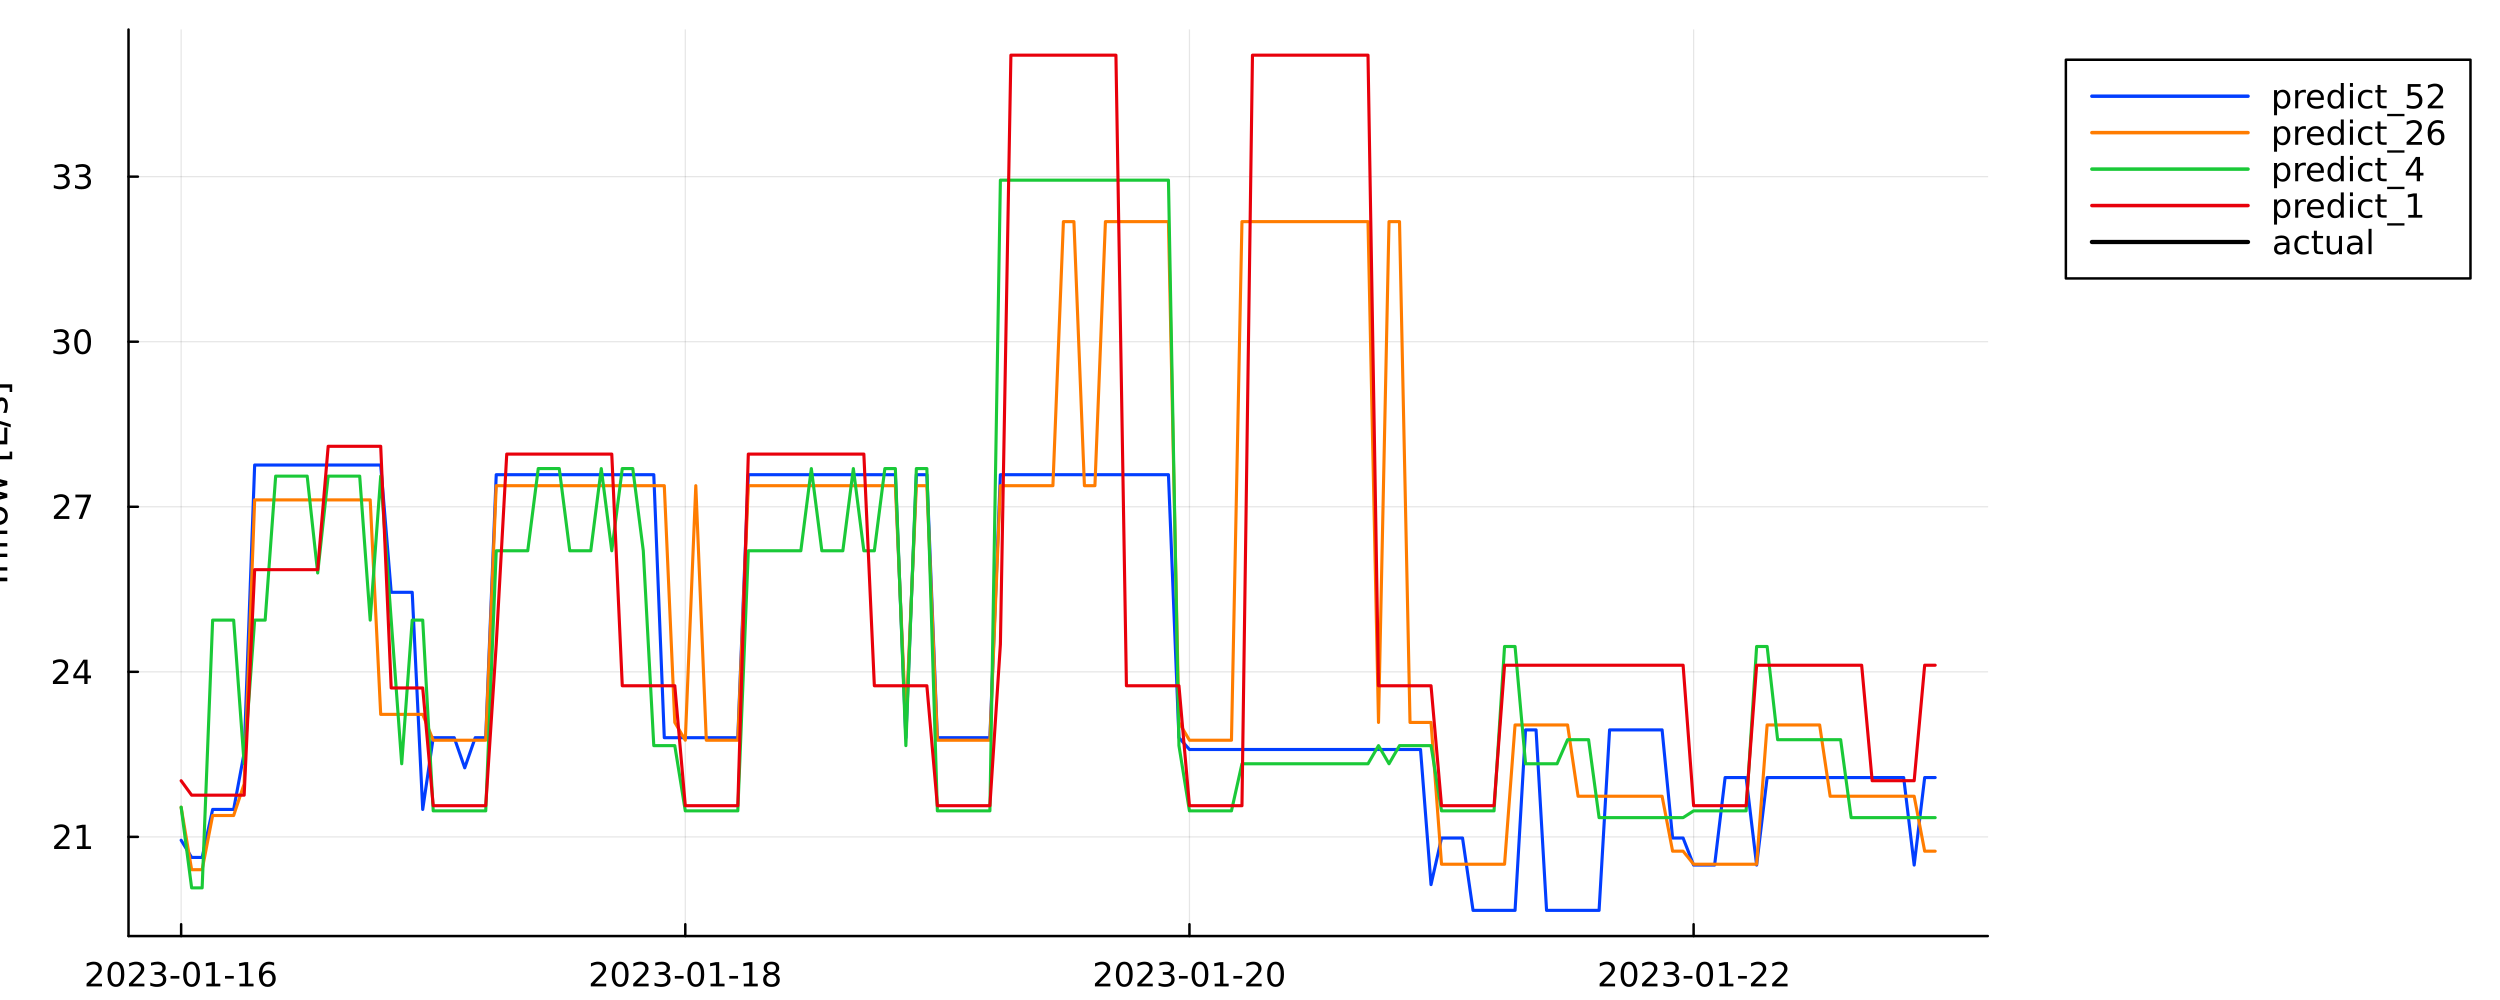 <?xml version="1.0" encoding="utf-8"?>
<svg xmlns="http://www.w3.org/2000/svg" xmlns:xlink="http://www.w3.org/1999/xlink" width="1000" height="400" viewBox="0 0 4000 1600">
<rect x="0" y="0" width="4000" height="1600" fill="#333333" stroke="none"/>
<defs>
  <clipPath id="clip760">
    <rect x="0" y="0" width="4000" height="1600"/>
  </clipPath>
</defs>
<path clip-path="url(#clip760)" d="M0 1600 L4000 1600 L4000 0 L0 0  Z" fill="#ffffff" fill-rule="evenodd" fill-opacity="1"/>
<defs>
  <clipPath id="clip761">
    <rect x="800" y="0" width="2801" height="1600"/>
  </clipPath>
</defs>
<path clip-path="url(#clip760)" d="M205.623 1497.68 L3180.48 1497.68 L3180.48 47.244 L205.623 47.244  Z" fill="#ffffff" fill-rule="evenodd" fill-opacity="1"/>
<defs>
  <clipPath id="clip762">
    <rect x="205" y="47" width="2976" height="1451"/>
  </clipPath>
</defs>
<polyline clip-path="url(#clip762)" style="stroke:#000000; stroke-linecap:round; stroke-linejoin:round; stroke-width:2; stroke-opacity:0.1; fill:none" points="289.818,1497.68 289.818,47.244 "/>
<polyline clip-path="url(#clip762)" style="stroke:#000000; stroke-linecap:round; stroke-linejoin:round; stroke-width:2; stroke-opacity:0.1; fill:none" points="1096.47,1497.68 1096.47,47.244 "/>
<polyline clip-path="url(#clip762)" style="stroke:#000000; stroke-linecap:round; stroke-linejoin:round; stroke-width:2; stroke-opacity:0.1; fill:none" points="1903.12,1497.68 1903.12,47.244 "/>
<polyline clip-path="url(#clip762)" style="stroke:#000000; stroke-linecap:round; stroke-linejoin:round; stroke-width:2; stroke-opacity:0.1; fill:none" points="2709.77,1497.68 2709.77,47.244 "/>
<polyline clip-path="url(#clip760)" style="stroke:#000000; stroke-linecap:round; stroke-linejoin:round; stroke-width:4; stroke-opacity:1; fill:none" points="205.623,1497.68 3180.48,1497.68 "/>
<polyline clip-path="url(#clip760)" style="stroke:#000000; stroke-linecap:round; stroke-linejoin:round; stroke-width:4; stroke-opacity:1; fill:none" points="289.818,1497.68 289.818,1478.78 "/>
<polyline clip-path="url(#clip760)" style="stroke:#000000; stroke-linecap:round; stroke-linejoin:round; stroke-width:4; stroke-opacity:1; fill:none" points="1096.47,1497.68 1096.47,1478.78 "/>
<polyline clip-path="url(#clip760)" style="stroke:#000000; stroke-linecap:round; stroke-linejoin:round; stroke-width:4; stroke-opacity:1; fill:none" points="1903.12,1497.68 1903.12,1478.78 "/>
<polyline clip-path="url(#clip760)" style="stroke:#000000; stroke-linecap:round; stroke-linejoin:round; stroke-width:4; stroke-opacity:1; fill:none" points="2709.77,1497.68 2709.77,1478.78 "/>
<path clip-path="url(#clip760)" d="M144.805 1573.85 L163.165 1573.85 L163.165 1578.28 L138.477 1578.28 L138.477 1573.85 Q141.472 1570.75 146.628 1565.55 Q151.81 1560.31 153.139 1558.8 Q155.665 1555.96 156.654 1554.01 Q157.67 1552.03 157.67 1550.13 Q157.67 1547.03 155.482 1545.08 Q153.321 1543.12 149.831 1543.12 Q147.357 1543.12 144.597 1543.98 Q141.863 1544.84 138.738 1546.59 L138.738 1541.27 Q141.915 1540 144.675 1539.35 Q147.435 1538.7 149.727 1538.7 Q155.769 1538.7 159.362 1541.72 Q162.956 1544.74 162.956 1549.79 Q162.956 1552.19 162.045 1554.35 Q161.159 1556.48 158.79 1559.4 Q158.139 1560.15 154.649 1563.77 Q151.159 1567.37 144.805 1573.85 Z" fill="#000000" fill-rule="nonzero" fill-opacity="1" /><path clip-path="url(#clip760)" d="M185.456 1542.86 Q181.394 1542.86 179.336 1546.87 Q177.305 1550.86 177.305 1558.88 Q177.305 1566.87 179.336 1570.88 Q181.394 1574.87 185.456 1574.87 Q189.545 1574.87 191.576 1570.88 Q193.633 1566.87 193.633 1558.88 Q193.633 1550.86 191.576 1546.87 Q189.545 1542.86 185.456 1542.86 M185.456 1538.7 Q191.993 1538.7 195.43 1543.88 Q198.894 1549.04 198.894 1558.88 Q198.894 1568.7 195.43 1573.88 Q191.993 1579.04 185.456 1579.04 Q178.92 1579.04 175.456 1573.88 Q172.019 1568.7 172.019 1558.88 Q172.019 1549.04 175.456 1543.88 Q178.92 1538.7 185.456 1538.7 Z" fill="#000000" fill-rule="nonzero" fill-opacity="1" /><path clip-path="url(#clip760)" d="M212.67 1573.85 L231.029 1573.85 L231.029 1578.28 L206.341 1578.28 L206.341 1573.85 Q209.336 1570.75 214.492 1565.55 Q219.675 1560.31 221.003 1558.8 Q223.529 1555.96 224.518 1554.01 Q225.534 1552.03 225.534 1550.13 Q225.534 1547.03 223.347 1545.08 Q221.185 1543.12 217.696 1543.12 Q215.222 1543.12 212.461 1543.98 Q209.727 1544.84 206.602 1546.59 L206.602 1541.27 Q209.779 1540 212.539 1539.35 Q215.3 1538.7 217.591 1538.7 Q223.633 1538.7 227.227 1541.72 Q230.82 1544.74 230.82 1549.79 Q230.82 1552.19 229.909 1554.35 Q229.024 1556.48 226.654 1559.4 Q226.003 1560.15 222.513 1563.77 Q219.024 1567.37 212.67 1573.85 Z" fill="#000000" fill-rule="nonzero" fill-opacity="1" /><path clip-path="url(#clip760)" d="M258.008 1557.32 Q261.784 1558.12 263.893 1560.68 Q266.029 1563.23 266.029 1566.98 Q266.029 1572.73 262.07 1575.88 Q258.112 1579.04 250.82 1579.04 Q248.372 1579.04 245.768 1578.54 Q243.19 1578.07 240.43 1577.11 L240.43 1572.03 Q242.617 1573.31 245.221 1573.96 Q247.826 1574.61 250.664 1574.61 Q255.612 1574.61 258.19 1572.65 Q260.794 1570.7 260.794 1566.98 Q260.794 1563.54 258.372 1561.61 Q255.977 1559.66 251.68 1559.66 L247.148 1559.66 L247.148 1555.34 L251.888 1555.34 Q255.768 1555.34 257.826 1553.8 Q259.883 1552.24 259.883 1549.32 Q259.883 1546.33 257.747 1544.74 Q255.638 1543.12 251.68 1543.12 Q249.518 1543.12 247.044 1543.59 Q244.57 1544.06 241.602 1545.05 L241.602 1540.36 Q244.596 1539.53 247.201 1539.11 Q249.831 1538.7 252.148 1538.7 Q258.138 1538.7 261.628 1541.43 Q265.117 1544.14 265.117 1548.77 Q265.117 1552 263.268 1554.24 Q261.419 1556.46 258.008 1557.32 Z" fill="#000000" fill-rule="nonzero" fill-opacity="1" /><path clip-path="url(#clip760)" d="M272.904 1561.54 L286.94 1561.54 L286.94 1565.81 L272.904 1565.81 L272.904 1561.54 Z" fill="#000000" fill-rule="nonzero" fill-opacity="1" /><path clip-path="url(#clip760)" d="M306.497 1542.86 Q302.435 1542.86 300.377 1546.87 Q298.346 1550.86 298.346 1558.88 Q298.346 1566.87 300.377 1570.88 Q302.435 1574.87 306.497 1574.87 Q310.586 1574.87 312.617 1570.88 Q314.674 1566.87 314.674 1558.88 Q314.674 1550.86 312.617 1546.87 Q310.586 1542.86 306.497 1542.86 M306.497 1538.7 Q313.034 1538.7 316.471 1543.88 Q319.935 1549.04 319.935 1558.88 Q319.935 1568.7 316.471 1573.88 Q313.034 1579.04 306.497 1579.04 Q299.961 1579.04 296.497 1573.88 Q293.06 1568.7 293.06 1558.88 Q293.06 1549.04 296.497 1543.88 Q299.961 1538.7 306.497 1538.7 Z" fill="#000000" fill-rule="nonzero" fill-opacity="1" /><path clip-path="url(#clip760)" d="M330.091 1573.85 L338.684 1573.85 L338.684 1544.19 L329.336 1546.07 L329.336 1541.27 L338.632 1539.4 L343.893 1539.4 L343.893 1573.85 L352.486 1573.85 L352.486 1578.28 L330.091 1578.28 L330.091 1573.85 Z" fill="#000000" fill-rule="nonzero" fill-opacity="1" /><path clip-path="url(#clip760)" d="M360.012 1561.54 L374.049 1561.54 L374.049 1565.81 L360.012 1565.81 L360.012 1561.54 Z" fill="#000000" fill-rule="nonzero" fill-opacity="1" /><path clip-path="url(#clip760)" d="M383.268 1573.85 L391.861 1573.85 L391.861 1544.19 L382.512 1546.07 L382.512 1541.27 L391.809 1539.4 L397.07 1539.4 L397.07 1573.85 L405.663 1573.85 L405.663 1578.28 L383.268 1578.28 L383.268 1573.85 Z" fill="#000000" fill-rule="nonzero" fill-opacity="1" /><path clip-path="url(#clip760)" d="M428.189 1556.74 Q424.648 1556.74 422.564 1559.17 Q420.507 1561.59 420.507 1565.81 Q420.507 1570 422.564 1572.45 Q424.648 1574.87 428.189 1574.87 Q431.731 1574.87 433.788 1572.45 Q435.871 1570 435.871 1565.81 Q435.871 1561.59 433.788 1559.17 Q431.731 1556.74 428.189 1556.74 M438.632 1540.26 L438.632 1545.05 Q436.653 1544.11 434.621 1543.62 Q432.616 1543.12 430.637 1543.12 Q425.429 1543.12 422.668 1546.64 Q419.934 1550.16 419.543 1557.26 Q421.08 1555 423.398 1553.8 Q425.715 1552.58 428.502 1552.58 Q434.361 1552.58 437.746 1556.14 Q441.158 1559.69 441.158 1565.81 Q441.158 1571.8 437.616 1575.42 Q434.075 1579.04 428.189 1579.04 Q421.444 1579.04 417.877 1573.88 Q414.309 1568.7 414.309 1558.88 Q414.309 1549.66 418.684 1544.19 Q423.059 1538.7 430.429 1538.7 Q432.408 1538.7 434.413 1539.09 Q436.444 1539.48 438.632 1540.26 Z" fill="#000000" fill-rule="nonzero" fill-opacity="1" /><path clip-path="url(#clip760)" d="M951.599 1573.85 L969.958 1573.85 L969.958 1578.28 L945.271 1578.28 L945.271 1573.85 Q948.266 1570.75 953.422 1565.55 Q958.604 1560.31 959.932 1558.8 Q962.458 1555.96 963.448 1554.01 Q964.464 1552.03 964.464 1550.13 Q964.464 1547.03 962.276 1545.08 Q960.115 1543.12 956.625 1543.12 Q954.151 1543.12 951.391 1543.98 Q948.656 1544.84 945.531 1546.59 L945.531 1541.27 Q948.708 1540 951.469 1539.35 Q954.229 1538.7 956.521 1538.7 Q962.563 1538.7 966.156 1541.72 Q969.75 1544.74 969.75 1549.79 Q969.75 1552.19 968.839 1554.35 Q967.953 1556.48 965.583 1559.4 Q964.932 1560.15 961.443 1563.77 Q957.953 1567.37 951.599 1573.85 Z" fill="#000000" fill-rule="nonzero" fill-opacity="1" /><path clip-path="url(#clip760)" d="M992.25 1542.86 Q988.187 1542.86 986.13 1546.87 Q984.099 1550.86 984.099 1558.88 Q984.099 1566.87 986.13 1570.88 Q988.187 1574.87 992.25 1574.87 Q996.338 1574.87 998.37 1570.88 Q1000.43 1566.87 1000.43 1558.88 Q1000.43 1550.86 998.37 1546.87 Q996.338 1542.86 992.25 1542.86 M992.25 1538.7 Q998.786 1538.7 1002.22 1543.88 Q1005.69 1549.04 1005.69 1558.88 Q1005.69 1568.7 1002.22 1573.88 Q998.786 1579.04 992.25 1579.04 Q985.713 1579.04 982.25 1573.88 Q978.812 1568.7 978.812 1558.88 Q978.812 1549.04 982.25 1543.88 Q985.713 1538.7 992.25 1538.7 Z" fill="#000000" fill-rule="nonzero" fill-opacity="1" /><path clip-path="url(#clip760)" d="M1019.46 1573.85 L1037.82 1573.85 L1037.82 1578.28 L1013.14 1578.28 L1013.14 1573.85 Q1016.13 1570.75 1021.29 1565.55 Q1026.47 1560.31 1027.8 1558.8 Q1030.32 1555.96 1031.31 1554.01 Q1032.33 1552.03 1032.33 1550.13 Q1032.33 1547.03 1030.14 1545.08 Q1027.98 1543.12 1024.49 1543.12 Q1022.02 1543.12 1019.25 1543.98 Q1016.52 1544.84 1013.4 1546.59 L1013.4 1541.27 Q1016.57 1540 1019.33 1539.35 Q1022.09 1538.7 1024.39 1538.7 Q1030.43 1538.7 1034.02 1541.72 Q1037.61 1544.74 1037.61 1549.79 Q1037.61 1552.19 1036.7 1554.35 Q1035.82 1556.48 1033.45 1559.4 Q1032.8 1560.15 1029.31 1563.77 Q1025.82 1567.37 1019.46 1573.85 Z" fill="#000000" fill-rule="nonzero" fill-opacity="1" /><path clip-path="url(#clip760)" d="M1064.8 1557.32 Q1068.58 1558.12 1070.69 1560.68 Q1072.82 1563.23 1072.82 1566.98 Q1072.82 1572.73 1068.86 1575.88 Q1064.91 1579.04 1057.61 1579.04 Q1055.17 1579.04 1052.56 1578.54 Q1049.98 1578.07 1047.22 1577.11 L1047.22 1572.03 Q1049.41 1573.31 1052.02 1573.96 Q1054.62 1574.61 1057.46 1574.61 Q1062.41 1574.61 1064.98 1572.65 Q1067.59 1570.7 1067.59 1566.98 Q1067.59 1563.54 1065.17 1561.61 Q1062.77 1559.66 1058.47 1559.66 L1053.94 1559.66 L1053.94 1555.34 L1058.68 1555.34 Q1062.56 1555.34 1064.62 1553.8 Q1066.68 1552.24 1066.68 1549.32 Q1066.68 1546.33 1064.54 1544.74 Q1062.43 1543.12 1058.47 1543.12 Q1056.31 1543.12 1053.84 1543.59 Q1051.36 1544.06 1048.4 1545.05 L1048.4 1540.36 Q1051.39 1539.53 1053.99 1539.11 Q1056.62 1538.7 1058.94 1538.7 Q1064.93 1538.7 1068.42 1541.43 Q1071.91 1544.14 1071.91 1548.77 Q1071.91 1552 1070.06 1554.24 Q1068.21 1556.46 1064.8 1557.32 Z" fill="#000000" fill-rule="nonzero" fill-opacity="1" /><path clip-path="url(#clip760)" d="M1079.7 1561.54 L1093.73 1561.54 L1093.73 1565.81 L1079.7 1565.81 L1079.7 1561.54 Z" fill="#000000" fill-rule="nonzero" fill-opacity="1" /><path clip-path="url(#clip760)" d="M1113.29 1542.86 Q1109.23 1542.86 1107.17 1546.87 Q1105.14 1550.86 1105.14 1558.88 Q1105.14 1566.87 1107.17 1570.88 Q1109.23 1574.87 1113.29 1574.87 Q1117.38 1574.87 1119.41 1570.88 Q1121.47 1566.87 1121.47 1558.88 Q1121.47 1550.86 1119.41 1546.87 Q1117.38 1542.86 1113.29 1542.86 M1113.29 1538.7 Q1119.83 1538.7 1123.26 1543.88 Q1126.73 1549.04 1126.73 1558.88 Q1126.73 1568.7 1123.26 1573.88 Q1119.83 1579.04 1113.29 1579.04 Q1106.75 1579.04 1103.29 1573.88 Q1099.85 1568.7 1099.85 1558.88 Q1099.85 1549.04 1103.29 1543.88 Q1106.75 1538.7 1113.29 1538.7 Z" fill="#000000" fill-rule="nonzero" fill-opacity="1" /><path clip-path="url(#clip760)" d="M1136.88 1573.85 L1145.48 1573.85 L1145.48 1544.19 L1136.13 1546.07 L1136.13 1541.27 L1145.43 1539.4 L1150.69 1539.4 L1150.69 1573.85 L1159.28 1573.85 L1159.28 1578.28 L1136.88 1578.28 L1136.88 1573.85 Z" fill="#000000" fill-rule="nonzero" fill-opacity="1" /><path clip-path="url(#clip760)" d="M1166.81 1561.54 L1180.84 1561.54 L1180.84 1565.81 L1166.81 1565.81 L1166.81 1561.54 Z" fill="#000000" fill-rule="nonzero" fill-opacity="1" /><path clip-path="url(#clip760)" d="M1190.06 1573.85 L1198.66 1573.85 L1198.66 1544.19 L1189.31 1546.07 L1189.31 1541.27 L1198.6 1539.4 L1203.86 1539.4 L1203.86 1573.85 L1212.46 1573.85 L1212.46 1578.28 L1190.06 1578.28 L1190.06 1573.85 Z" fill="#000000" fill-rule="nonzero" fill-opacity="1" /><path clip-path="url(#clip760)" d="M1234.33 1559.82 Q1230.58 1559.82 1228.42 1561.82 Q1226.29 1563.83 1226.29 1567.34 Q1226.29 1570.86 1228.42 1572.86 Q1230.58 1574.87 1234.33 1574.87 Q1238.08 1574.87 1240.24 1572.86 Q1242.4 1570.83 1242.4 1567.34 Q1242.4 1563.83 1240.24 1561.82 Q1238.11 1559.82 1234.33 1559.82 M1229.07 1557.58 Q1225.69 1556.74 1223.79 1554.43 Q1221.91 1552.11 1221.91 1548.77 Q1221.91 1544.11 1225.22 1541.41 Q1228.55 1538.7 1234.33 1538.7 Q1240.14 1538.7 1243.45 1541.41 Q1246.75 1544.11 1246.75 1548.77 Q1246.75 1552.11 1244.85 1554.43 Q1242.98 1556.74 1239.62 1557.58 Q1243.42 1558.46 1245.53 1561.04 Q1247.67 1563.62 1247.67 1567.34 Q1247.67 1572.99 1244.2 1576.01 Q1240.76 1579.04 1234.33 1579.04 Q1227.9 1579.04 1224.44 1576.01 Q1221 1572.99 1221 1567.34 Q1221 1563.62 1223.13 1561.04 Q1225.27 1558.46 1229.07 1557.58 M1227.14 1549.27 Q1227.14 1552.29 1229.02 1553.98 Q1230.92 1555.68 1234.33 1555.68 Q1237.72 1555.68 1239.62 1553.98 Q1241.55 1552.29 1241.55 1549.27 Q1241.55 1546.25 1239.62 1544.56 Q1237.72 1542.86 1234.33 1542.86 Q1230.92 1542.86 1229.02 1544.56 Q1227.14 1546.25 1227.14 1549.27 Z" fill="#000000" fill-rule="nonzero" fill-opacity="1" /><path clip-path="url(#clip760)" d="M1758.2 1573.85 L1776.56 1573.85 L1776.56 1578.28 L1751.87 1578.28 L1751.87 1573.85 Q1754.86 1570.75 1760.02 1565.55 Q1765.2 1560.31 1766.53 1558.8 Q1769.06 1555.96 1770.05 1554.01 Q1771.06 1552.03 1771.06 1550.13 Q1771.06 1547.03 1768.87 1545.08 Q1766.71 1543.12 1763.22 1543.12 Q1760.75 1543.12 1757.99 1543.98 Q1755.25 1544.84 1752.13 1546.59 L1752.13 1541.27 Q1755.31 1540 1758.07 1539.35 Q1760.83 1538.7 1763.12 1538.7 Q1769.16 1538.7 1772.75 1541.72 Q1776.35 1544.74 1776.35 1549.79 Q1776.35 1552.19 1775.44 1554.35 Q1774.55 1556.48 1772.18 1559.4 Q1771.53 1560.15 1768.04 1563.77 Q1764.55 1567.37 1758.2 1573.85 Z" fill="#000000" fill-rule="nonzero" fill-opacity="1" /><path clip-path="url(#clip760)" d="M1798.85 1542.86 Q1794.79 1542.86 1792.73 1546.87 Q1790.7 1550.86 1790.7 1558.88 Q1790.7 1566.87 1792.73 1570.88 Q1794.79 1574.87 1798.85 1574.87 Q1802.94 1574.87 1804.97 1570.88 Q1807.03 1566.87 1807.03 1558.88 Q1807.03 1550.86 1804.97 1546.87 Q1802.94 1542.86 1798.85 1542.86 M1798.85 1538.7 Q1805.38 1538.7 1808.82 1543.88 Q1812.29 1549.04 1812.29 1558.88 Q1812.29 1568.7 1808.82 1573.88 Q1805.38 1579.04 1798.85 1579.04 Q1792.31 1579.04 1788.85 1573.88 Q1785.41 1568.7 1785.41 1558.88 Q1785.41 1549.04 1788.85 1543.88 Q1792.31 1538.7 1798.85 1538.7 Z" fill="#000000" fill-rule="nonzero" fill-opacity="1" /><path clip-path="url(#clip760)" d="M1826.06 1573.85 L1844.42 1573.85 L1844.42 1578.28 L1819.73 1578.28 L1819.73 1573.85 Q1822.73 1570.75 1827.88 1565.55 Q1833.07 1560.31 1834.4 1558.8 Q1836.92 1555.96 1837.91 1554.01 Q1838.93 1552.03 1838.93 1550.13 Q1838.93 1547.03 1836.74 1545.08 Q1834.58 1543.12 1831.09 1543.12 Q1828.61 1543.12 1825.85 1543.98 Q1823.12 1544.84 1819.99 1546.59 L1819.99 1541.27 Q1823.17 1540 1825.93 1539.35 Q1828.69 1538.7 1830.98 1538.7 Q1837.03 1538.7 1840.62 1541.72 Q1844.21 1544.74 1844.21 1549.79 Q1844.21 1552.19 1843.3 1554.35 Q1842.42 1556.48 1840.05 1559.4 Q1839.4 1560.15 1835.91 1563.77 Q1832.42 1567.37 1826.06 1573.85 Z" fill="#000000" fill-rule="nonzero" fill-opacity="1" /><path clip-path="url(#clip760)" d="M1871.4 1557.32 Q1875.18 1558.12 1877.29 1560.68 Q1879.42 1563.23 1879.42 1566.98 Q1879.42 1572.73 1875.46 1575.88 Q1871.5 1579.04 1864.21 1579.04 Q1861.76 1579.04 1859.16 1578.54 Q1856.58 1578.07 1853.82 1577.11 L1853.82 1572.03 Q1856.01 1573.31 1858.61 1573.96 Q1861.22 1574.61 1864.06 1574.61 Q1869 1574.61 1871.58 1572.65 Q1874.19 1570.7 1874.19 1566.98 Q1874.19 1563.54 1871.76 1561.61 Q1869.37 1559.66 1865.07 1559.66 L1860.54 1559.66 L1860.54 1555.34 L1865.28 1555.34 Q1869.16 1555.34 1871.22 1553.8 Q1873.28 1552.24 1873.28 1549.32 Q1873.28 1546.33 1871.14 1544.74 Q1869.03 1543.12 1865.07 1543.12 Q1862.91 1543.12 1860.44 1543.59 Q1857.96 1544.06 1854.99 1545.05 L1854.99 1540.36 Q1857.99 1539.53 1860.59 1539.11 Q1863.22 1538.7 1865.54 1538.7 Q1871.53 1538.7 1875.02 1541.43 Q1878.51 1544.14 1878.51 1548.77 Q1878.51 1552 1876.66 1554.24 Q1874.81 1556.46 1871.4 1557.32 Z" fill="#000000" fill-rule="nonzero" fill-opacity="1" /><path clip-path="url(#clip760)" d="M1886.3 1561.54 L1900.33 1561.54 L1900.33 1565.81 L1886.3 1565.81 L1886.3 1561.54 Z" fill="#000000" fill-rule="nonzero" fill-opacity="1" /><path clip-path="url(#clip760)" d="M1919.89 1542.86 Q1915.83 1542.86 1913.77 1546.87 Q1911.74 1550.86 1911.74 1558.88 Q1911.74 1566.87 1913.77 1570.88 Q1915.83 1574.87 1919.89 1574.87 Q1923.98 1574.87 1926.01 1570.88 Q1928.07 1566.87 1928.07 1558.88 Q1928.07 1550.86 1926.01 1546.87 Q1923.98 1542.86 1919.89 1542.86 M1919.89 1538.7 Q1926.43 1538.7 1929.86 1543.88 Q1933.33 1549.04 1933.33 1558.88 Q1933.33 1568.7 1929.86 1573.88 Q1926.43 1579.04 1919.89 1579.04 Q1913.35 1579.04 1909.89 1573.88 Q1906.45 1568.7 1906.45 1558.88 Q1906.45 1549.04 1909.89 1543.88 Q1913.35 1538.7 1919.89 1538.7 Z" fill="#000000" fill-rule="nonzero" fill-opacity="1" /><path clip-path="url(#clip760)" d="M1943.48 1573.85 L1952.08 1573.85 L1952.08 1544.19 L1942.73 1546.07 L1942.73 1541.27 L1952.02 1539.4 L1957.29 1539.4 L1957.29 1573.85 L1965.88 1573.85 L1965.88 1578.28 L1943.48 1578.28 L1943.48 1573.85 Z" fill="#000000" fill-rule="nonzero" fill-opacity="1" /><path clip-path="url(#clip760)" d="M1973.4 1561.54 L1987.44 1561.54 L1987.44 1565.81 L1973.4 1565.81 L1973.4 1561.54 Z" fill="#000000" fill-rule="nonzero" fill-opacity="1" /><path clip-path="url(#clip760)" d="M2000.28 1573.85 L2018.64 1573.85 L2018.64 1578.28 L1993.95 1578.28 L1993.95 1573.85 Q1996.95 1570.75 2002.1 1565.55 Q2007.28 1560.31 2008.61 1558.8 Q2011.14 1555.96 2012.13 1554.01 Q2013.14 1552.03 2013.14 1550.13 Q2013.14 1547.03 2010.96 1545.08 Q2008.8 1543.12 2005.31 1543.12 Q2002.83 1543.12 2000.07 1543.98 Q1997.34 1544.84 1994.21 1546.59 L1994.21 1541.27 Q1997.39 1540 2000.15 1539.35 Q2002.91 1538.7 2005.2 1538.7 Q2011.24 1538.7 2014.84 1541.72 Q2018.43 1544.74 2018.43 1549.79 Q2018.43 1552.19 2017.52 1554.35 Q2016.63 1556.48 2014.26 1559.4 Q2013.61 1560.15 2010.12 1563.77 Q2006.63 1567.37 2000.28 1573.85 Z" fill="#000000" fill-rule="nonzero" fill-opacity="1" /><path clip-path="url(#clip760)" d="M2040.93 1542.86 Q2036.87 1542.86 2034.81 1546.87 Q2032.78 1550.86 2032.78 1558.88 Q2032.78 1566.87 2034.81 1570.88 Q2036.87 1574.87 2040.93 1574.87 Q2045.02 1574.87 2047.05 1570.88 Q2049.11 1566.87 2049.11 1558.88 Q2049.11 1550.86 2047.05 1546.87 Q2045.02 1542.86 2040.93 1542.86 M2040.93 1538.7 Q2047.47 1538.7 2050.9 1543.88 Q2054.37 1549.04 2054.37 1558.88 Q2054.37 1568.7 2050.9 1573.88 Q2047.47 1579.04 2040.93 1579.04 Q2034.39 1579.04 2030.93 1573.88 Q2027.49 1568.7 2027.49 1558.88 Q2027.49 1549.04 2030.93 1543.88 Q2034.39 1538.7 2040.93 1538.7 Z" fill="#000000" fill-rule="nonzero" fill-opacity="1" /><path clip-path="url(#clip760)" d="M2565.75 1573.85 L2584.11 1573.85 L2584.11 1578.28 L2559.42 1578.28 L2559.42 1573.85 Q2562.41 1570.75 2567.57 1565.55 Q2572.75 1560.31 2574.08 1558.8 Q2576.61 1555.96 2577.6 1554.01 Q2578.61 1552.03 2578.61 1550.13 Q2578.61 1547.03 2576.42 1545.08 Q2574.26 1543.12 2570.77 1543.12 Q2568.3 1543.12 2565.54 1543.98 Q2562.8 1544.84 2559.68 1546.59 L2559.68 1541.27 Q2562.86 1540 2565.62 1539.35 Q2568.38 1538.7 2570.67 1538.7 Q2576.71 1538.7 2580.3 1541.72 Q2583.9 1544.74 2583.9 1549.79 Q2583.9 1552.19 2582.99 1554.35 Q2582.1 1556.48 2579.73 1559.4 Q2579.08 1560.15 2575.59 1563.77 Q2572.1 1567.37 2565.75 1573.85 Z" fill="#000000" fill-rule="nonzero" fill-opacity="1" /><path clip-path="url(#clip760)" d="M2606.4 1542.86 Q2602.33 1542.86 2600.28 1546.87 Q2598.25 1550.86 2598.25 1558.88 Q2598.25 1566.87 2600.28 1570.88 Q2602.33 1574.87 2606.4 1574.87 Q2610.49 1574.87 2612.52 1570.88 Q2614.57 1566.87 2614.57 1558.88 Q2614.57 1550.86 2612.52 1546.87 Q2610.49 1542.86 2606.4 1542.86 M2606.4 1538.7 Q2612.93 1538.7 2616.37 1543.88 Q2619.83 1549.04 2619.83 1558.88 Q2619.83 1568.7 2616.37 1573.88 Q2612.93 1579.04 2606.4 1579.04 Q2599.86 1579.04 2596.4 1573.88 Q2592.96 1568.7 2592.96 1558.88 Q2592.96 1549.04 2596.4 1543.88 Q2599.86 1538.7 2606.4 1538.7 Z" fill="#000000" fill-rule="nonzero" fill-opacity="1" /><path clip-path="url(#clip760)" d="M2633.61 1573.85 L2651.97 1573.85 L2651.97 1578.28 L2627.28 1578.28 L2627.28 1573.85 Q2630.28 1570.75 2635.43 1565.55 Q2640.62 1560.31 2641.94 1558.8 Q2644.47 1555.96 2645.46 1554.01 Q2646.48 1552.03 2646.48 1550.13 Q2646.48 1547.03 2644.29 1545.08 Q2642.13 1543.12 2638.64 1543.12 Q2636.16 1543.12 2633.4 1543.98 Q2630.67 1544.84 2627.54 1546.59 L2627.54 1541.27 Q2630.72 1540 2633.48 1539.35 Q2636.24 1538.7 2638.53 1538.7 Q2644.57 1538.7 2648.17 1541.72 Q2651.76 1544.74 2651.76 1549.79 Q2651.76 1552.19 2650.85 1554.35 Q2649.96 1556.48 2647.6 1559.4 Q2646.94 1560.15 2643.45 1563.77 Q2639.96 1567.37 2633.61 1573.85 Z" fill="#000000" fill-rule="nonzero" fill-opacity="1" /><path clip-path="url(#clip760)" d="M2678.95 1557.32 Q2682.73 1558.12 2684.83 1560.68 Q2686.97 1563.23 2686.97 1566.98 Q2686.97 1572.73 2683.01 1575.88 Q2679.05 1579.04 2671.76 1579.04 Q2669.31 1579.04 2666.71 1578.54 Q2664.13 1578.07 2661.37 1577.11 L2661.37 1572.03 Q2663.56 1573.31 2666.16 1573.96 Q2668.77 1574.61 2671.61 1574.61 Q2676.55 1574.61 2679.13 1572.65 Q2681.74 1570.7 2681.74 1566.98 Q2681.74 1563.54 2679.31 1561.61 Q2676.92 1559.66 2672.62 1559.66 L2668.09 1559.66 L2668.09 1555.34 L2672.83 1555.34 Q2676.71 1555.34 2678.77 1553.8 Q2680.82 1552.24 2680.82 1549.32 Q2680.82 1546.33 2678.69 1544.74 Q2676.58 1543.12 2672.62 1543.12 Q2670.46 1543.12 2667.99 1543.59 Q2665.51 1544.06 2662.54 1545.05 L2662.54 1540.36 Q2665.54 1539.53 2668.14 1539.11 Q2670.77 1538.7 2673.09 1538.7 Q2679.08 1538.7 2682.57 1541.43 Q2686.06 1544.14 2686.06 1548.77 Q2686.06 1552 2684.21 1554.24 Q2682.36 1556.46 2678.95 1557.32 Z" fill="#000000" fill-rule="nonzero" fill-opacity="1" /><path clip-path="url(#clip760)" d="M2693.84 1561.54 L2707.88 1561.54 L2707.88 1565.81 L2693.84 1565.81 L2693.84 1561.54 Z" fill="#000000" fill-rule="nonzero" fill-opacity="1" /><path clip-path="url(#clip760)" d="M2727.44 1542.86 Q2723.38 1542.86 2721.32 1546.87 Q2719.29 1550.86 2719.29 1558.88 Q2719.29 1566.87 2721.32 1570.88 Q2723.38 1574.87 2727.44 1574.87 Q2731.53 1574.87 2733.56 1570.88 Q2735.62 1566.87 2735.62 1558.88 Q2735.62 1550.86 2733.56 1546.87 Q2731.53 1542.86 2727.44 1542.86 M2727.44 1538.7 Q2733.97 1538.7 2737.41 1543.88 Q2740.88 1549.04 2740.88 1558.88 Q2740.88 1568.7 2737.41 1573.88 Q2733.97 1579.04 2727.44 1579.04 Q2720.9 1579.04 2717.44 1573.88 Q2714 1568.7 2714 1558.88 Q2714 1549.04 2717.44 1543.88 Q2720.9 1538.7 2727.44 1538.7 Z" fill="#000000" fill-rule="nonzero" fill-opacity="1" /><path clip-path="url(#clip760)" d="M2751.03 1573.85 L2759.63 1573.85 L2759.63 1544.19 L2750.28 1546.07 L2750.28 1541.27 L2759.57 1539.4 L2764.83 1539.4 L2764.83 1573.85 L2773.43 1573.85 L2773.43 1578.28 L2751.03 1578.28 L2751.03 1573.85 Z" fill="#000000" fill-rule="nonzero" fill-opacity="1" /><path clip-path="url(#clip760)" d="M2780.95 1561.54 L2794.99 1561.54 L2794.99 1565.81 L2780.95 1565.81 L2780.95 1561.54 Z" fill="#000000" fill-rule="nonzero" fill-opacity="1" /><path clip-path="url(#clip760)" d="M2807.83 1573.85 L2826.19 1573.85 L2826.19 1578.28 L2801.5 1578.28 L2801.5 1573.85 Q2804.5 1570.75 2809.65 1565.55 Q2814.83 1560.31 2816.16 1558.8 Q2818.69 1555.96 2819.68 1554.01 Q2820.69 1552.03 2820.69 1550.13 Q2820.69 1547.03 2818.51 1545.08 Q2816.34 1543.12 2812.85 1543.12 Q2810.38 1543.12 2807.62 1543.98 Q2804.89 1544.84 2801.76 1546.59 L2801.76 1541.27 Q2804.94 1540 2807.7 1539.35 Q2810.46 1538.7 2812.75 1538.7 Q2818.79 1538.7 2822.39 1541.72 Q2825.98 1544.74 2825.98 1549.79 Q2825.98 1552.19 2825.07 1554.35 Q2824.18 1556.48 2821.81 1559.4 Q2821.16 1560.15 2817.67 1563.77 Q2814.18 1567.37 2807.83 1573.85 Z" fill="#000000" fill-rule="nonzero" fill-opacity="1" /><path clip-path="url(#clip760)" d="M2841.76 1573.85 L2860.12 1573.85 L2860.12 1578.28 L2835.43 1578.28 L2835.43 1573.85 Q2838.43 1570.75 2843.58 1565.55 Q2848.77 1560.31 2850.09 1558.8 Q2852.62 1555.96 2853.61 1554.01 Q2854.63 1552.03 2854.63 1550.13 Q2854.63 1547.03 2852.44 1545.08 Q2850.28 1543.12 2846.79 1543.12 Q2844.31 1543.12 2841.55 1543.98 Q2838.82 1544.84 2835.69 1546.59 L2835.69 1541.27 Q2838.87 1540 2841.63 1539.35 Q2844.39 1538.7 2846.68 1538.7 Q2852.72 1538.7 2856.32 1541.72 Q2859.91 1544.74 2859.91 1549.79 Q2859.91 1552.19 2859 1554.35 Q2858.11 1556.48 2855.75 1559.4 Q2855.09 1560.15 2851.6 1563.77 Q2848.11 1567.37 2841.76 1573.85 Z" fill="#000000" fill-rule="nonzero" fill-opacity="1" /><polyline clip-path="url(#clip762)" style="stroke:#000000; stroke-linecap:round; stroke-linejoin:round; stroke-width:2; stroke-opacity:0.1; fill:none" points="205.623,1339.01 3180.48,1339.01 "/>
<polyline clip-path="url(#clip762)" style="stroke:#000000; stroke-linecap:round; stroke-linejoin:round; stroke-width:2; stroke-opacity:0.1; fill:none" points="205.623,1074.91 3180.48,1074.91 "/>
<polyline clip-path="url(#clip762)" style="stroke:#000000; stroke-linecap:round; stroke-linejoin:round; stroke-width:2; stroke-opacity:0.1; fill:none" points="205.623,810.817 3180.48,810.817 "/>
<polyline clip-path="url(#clip762)" style="stroke:#000000; stroke-linecap:round; stroke-linejoin:round; stroke-width:2; stroke-opacity:0.1; fill:none" points="205.623,546.721 3180.48,546.721 "/>
<polyline clip-path="url(#clip762)" style="stroke:#000000; stroke-linecap:round; stroke-linejoin:round; stroke-width:2; stroke-opacity:0.1; fill:none" points="205.623,282.625 3180.48,282.625 "/>
<polyline clip-path="url(#clip760)" style="stroke:#000000; stroke-linecap:round; stroke-linejoin:round; stroke-width:4; stroke-opacity:1; fill:none" points="205.623,1497.68 205.623,47.244 "/>
<polyline clip-path="url(#clip760)" style="stroke:#000000; stroke-linecap:round; stroke-linejoin:round; stroke-width:4; stroke-opacity:1; fill:none" points="205.623,1339.01 220.626,1339.01 "/>
<polyline clip-path="url(#clip760)" style="stroke:#000000; stroke-linecap:round; stroke-linejoin:round; stroke-width:4; stroke-opacity:1; fill:none" points="205.623,1074.91 220.626,1074.91 "/>
<polyline clip-path="url(#clip760)" style="stroke:#000000; stroke-linecap:round; stroke-linejoin:round; stroke-width:4; stroke-opacity:1; fill:none" points="205.623,810.817 220.626,810.817 "/>
<polyline clip-path="url(#clip760)" style="stroke:#000000; stroke-linecap:round; stroke-linejoin:round; stroke-width:4; stroke-opacity:1; fill:none" points="205.623,546.721 220.626,546.721 "/>
<polyline clip-path="url(#clip760)" style="stroke:#000000; stroke-linecap:round; stroke-linejoin:round; stroke-width:4; stroke-opacity:1; fill:none" points="205.623,282.625 220.626,282.625 "/>
<path clip-path="url(#clip760)" d="M92.915 1354.02 L111.275 1354.02 L111.275 1358.45 L86.587 1358.45 L86.587 1354.02 Q89.582 1350.92 94.738 1345.71 Q99.921 1340.48 101.249 1338.97 Q103.775 1336.13 104.764 1334.18 Q105.78 1332.2 105.78 1330.3 Q105.78 1327.2 103.592 1325.25 Q101.431 1323.29 97.941 1323.29 Q95.467 1323.29 92.707 1324.15 Q89.973 1325.01 86.848 1326.76 L86.848 1321.44 Q90.025 1320.17 92.785 1319.52 Q95.546 1318.87 97.837 1318.87 Q103.879 1318.87 107.473 1321.89 Q111.066 1324.91 111.066 1329.96 Q111.066 1332.36 110.155 1334.52 Q109.269 1336.65 106.9 1339.57 Q106.249 1340.32 102.759 1343.94 Q99.269 1347.54 92.915 1354.02 Z" fill="#000000" fill-rule="nonzero" fill-opacity="1" /><path clip-path="url(#clip760)" d="M123.228 1354.02 L131.821 1354.02 L131.821 1324.36 L122.472 1326.24 L122.472 1321.44 L131.769 1319.57 L137.03 1319.57 L137.03 1354.02 L145.623 1354.02 L145.623 1358.45 L123.228 1358.45 L123.228 1354.02 Z" fill="#000000" fill-rule="nonzero" fill-opacity="1" /><path clip-path="url(#clip760)" d="M90.988 1089.93 L109.348 1089.93 L109.348 1094.35 L84.66 1094.35 L84.66 1089.93 Q87.655 1086.83 92.811 1081.62 Q97.993 1076.38 99.322 1074.87 Q101.848 1072.04 102.837 1070.08 Q103.853 1068.1 103.853 1066.2 Q103.853 1063.1 101.665 1061.15 Q99.504 1059.2 96.014 1059.2 Q93.54 1059.2 90.78 1060.06 Q88.046 1060.92 84.921 1062.66 L84.921 1057.35 Q88.098 1056.07 90.858 1055.42 Q93.618 1054.77 95.91 1054.77 Q101.952 1054.77 105.545 1057.79 Q109.139 1060.81 109.139 1065.86 Q109.139 1068.26 108.228 1070.42 Q107.342 1072.56 104.973 1075.47 Q104.322 1076.23 100.832 1079.85 Q97.342 1083.44 90.988 1089.93 Z" fill="#000000" fill-rule="nonzero" fill-opacity="1" /><path clip-path="url(#clip760)" d="M134.842 1060.06 L121.561 1080.81 L134.842 1080.81 L134.842 1060.06 M133.462 1055.47 L140.077 1055.47 L140.077 1080.81 L145.623 1080.81 L145.623 1085.19 L140.077 1085.19 L140.077 1094.35 L134.842 1094.35 L134.842 1085.19 L117.29 1085.19 L117.29 1080.11 L133.462 1055.47 Z" fill="#000000" fill-rule="nonzero" fill-opacity="1" /><path clip-path="url(#clip760)" d="M92.551 825.83 L110.91 825.83 L110.91 830.257 L86.223 830.257 L86.223 825.83 Q89.217 822.731 94.374 817.523 Q99.556 812.288 100.884 810.778 Q103.41 807.939 104.4 805.986 Q105.415 804.007 105.415 802.106 Q105.415 799.007 103.228 797.054 Q101.066 795.101 97.577 795.101 Q95.103 795.101 92.342 795.96 Q89.608 796.82 86.483 798.565 L86.483 793.252 Q89.66 791.976 92.421 791.325 Q95.181 790.674 97.473 790.674 Q103.514 790.674 107.108 793.695 Q110.702 796.716 110.702 801.768 Q110.702 804.163 109.79 806.325 Q108.905 808.46 106.535 811.377 Q105.884 812.132 102.394 815.752 Q98.905 819.346 92.551 825.83 Z" fill="#000000" fill-rule="nonzero" fill-opacity="1" /><path clip-path="url(#clip760)" d="M120.624 791.377 L145.623 791.377 L145.623 793.617 L131.509 830.257 L126.014 830.257 L139.295 795.804 L120.624 795.804 L120.624 791.377 Z" fill="#000000" fill-rule="nonzero" fill-opacity="1" /><path clip-path="url(#clip760)" d="M102.941 545.198 Q106.717 546.005 108.827 548.557 Q110.962 551.109 110.962 554.859 Q110.962 560.614 107.004 563.765 Q103.045 566.916 95.754 566.916 Q93.306 566.916 90.702 566.421 Q88.124 565.953 85.363 564.989 L85.363 559.911 Q87.551 561.187 90.155 561.838 Q92.759 562.489 95.598 562.489 Q100.545 562.489 103.124 560.536 Q105.728 558.583 105.728 554.859 Q105.728 551.421 103.306 549.494 Q100.91 547.541 96.613 547.541 L92.082 547.541 L92.082 543.218 L96.822 543.218 Q100.702 543.218 102.759 541.682 Q104.816 540.119 104.816 537.203 Q104.816 534.208 102.681 532.619 Q100.572 531.005 96.613 531.005 Q94.452 531.005 91.978 531.474 Q89.504 531.942 86.535 532.932 L86.535 528.244 Q89.53 527.411 92.134 526.995 Q94.764 526.578 97.082 526.578 Q103.072 526.578 106.561 529.312 Q110.051 532.021 110.051 536.656 Q110.051 539.885 108.202 542.125 Q106.353 544.338 102.941 545.198 Z" fill="#000000" fill-rule="nonzero" fill-opacity="1" /><path clip-path="url(#clip760)" d="M132.186 530.744 Q128.123 530.744 126.066 534.755 Q124.035 538.739 124.035 546.76 Q124.035 554.755 126.066 558.765 Q128.123 562.75 132.186 562.75 Q136.274 562.75 138.306 558.765 Q140.363 554.755 140.363 546.76 Q140.363 538.739 138.306 534.755 Q136.274 530.744 132.186 530.744 M132.186 526.578 Q138.722 526.578 142.16 531.76 Q145.623 536.916 145.623 546.76 Q145.623 556.578 142.16 561.76 Q138.722 566.916 132.186 566.916 Q125.65 566.916 122.186 561.76 Q118.749 556.578 118.749 546.76 Q118.749 536.916 122.186 531.76 Q125.65 526.578 132.186 526.578 Z" fill="#000000" fill-rule="nonzero" fill-opacity="1" /><path clip-path="url(#clip760)" d="M103.67 281.101 Q107.446 281.909 109.556 284.461 Q111.691 287.013 111.691 290.763 Q111.691 296.518 107.733 299.669 Q103.775 302.82 96.483 302.82 Q94.035 302.82 91.431 302.325 Q88.853 301.857 86.092 300.893 L86.092 295.815 Q88.28 297.091 90.884 297.742 Q93.488 298.393 96.327 298.393 Q101.275 298.393 103.853 296.44 Q106.457 294.487 106.457 290.763 Q106.457 287.325 104.035 285.398 Q101.639 283.445 97.342 283.445 L92.811 283.445 L92.811 279.122 L97.551 279.122 Q101.431 279.122 103.488 277.586 Q105.545 276.023 105.545 273.107 Q105.545 270.112 103.41 268.523 Q101.301 266.909 97.342 266.909 Q95.181 266.909 92.707 267.378 Q90.233 267.846 87.264 268.836 L87.264 264.148 Q90.259 263.315 92.863 262.898 Q95.493 262.482 97.811 262.482 Q103.801 262.482 107.29 265.216 Q110.78 267.924 110.78 272.56 Q110.78 275.789 108.931 278.029 Q107.082 280.242 103.67 281.101 Z" fill="#000000" fill-rule="nonzero" fill-opacity="1" /><path clip-path="url(#clip760)" d="M137.603 281.101 Q141.379 281.909 143.488 284.461 Q145.623 287.013 145.623 290.763 Q145.623 296.518 141.665 299.669 Q137.707 302.82 130.415 302.82 Q127.967 302.82 125.363 302.325 Q122.785 301.857 120.025 300.893 L120.025 295.815 Q122.212 297.091 124.816 297.742 Q127.42 298.393 130.259 298.393 Q135.207 298.393 137.785 296.44 Q140.389 294.487 140.389 290.763 Q140.389 287.325 137.967 285.398 Q135.571 283.445 131.274 283.445 L126.743 283.445 L126.743 279.122 L131.483 279.122 Q135.363 279.122 137.42 277.586 Q139.478 276.023 139.478 273.107 Q139.478 270.112 137.342 268.523 Q135.233 266.909 131.274 266.909 Q129.113 266.909 126.639 267.378 Q124.165 267.846 121.196 268.836 L121.196 264.148 Q124.191 263.315 126.795 262.898 Q129.426 262.482 131.743 262.482 Q137.733 262.482 141.222 265.216 Q144.712 267.924 144.712 272.56 Q144.712 275.789 142.863 278.029 Q141.014 280.242 137.603 281.101 Z" fill="#000000" fill-rule="nonzero" fill-opacity="1" /><path clip-path="url(#clip760)" d="M-31.5 930.013 L-31.5 924.168 L11.7 924.168 L11.7 930.013 L-31.5 930.013 Z" fill="#000000" fill-rule="nonzero" fill-opacity="1" /><path clip-path="url(#clip760)" d="M-7.86 885.829 L11.7 885.829 L11.7 891.153 L-7.686 891.153 Q-12.287 891.153 -14.573 892.947 Q-16.859 894.741 -16.859 898.329 Q-16.859 902.641 -14.11 905.129 Q-11.361 907.618 -6.616 907.618 L11.7 907.618 L11.7 912.97 L-20.707 912.97 L-20.707 907.618 L-15.672 907.618 Q-18.595 905.708 -20.042 903.133 Q-21.488 900.528 -21.488 897.143 Q-21.488 891.559 -18.016 888.694 Q-14.573 885.829 -7.86 885.829 Z" fill="#000000" fill-rule="nonzero" fill-opacity="1" /><path clip-path="url(#clip760)" d="M-33.323 858.804 L-28.896 858.804 L-28.896 863.897 Q-28.896 866.761 -27.738 867.89 Q-26.581 868.989 -23.572 868.989 L-20.707 868.989 L-20.707 860.222 L-16.569 860.222 L-16.569 868.989 L11.7 868.989 L11.7 874.342 L-16.569 874.342 L-16.569 879.435 L-20.707 879.435 L-20.707 874.342 L-22.964 874.342 Q-28.375 874.342 -30.834 871.825 Q-33.323 869.308 -33.323 863.839 L-33.323 858.804 Z" fill="#000000" fill-rule="nonzero" fill-opacity="1" /><path clip-path="url(#clip760)" d="M-33.323 854.348 L-33.323 849.024 L11.7 849.024 L11.7 854.348 L-33.323 854.348 Z" fill="#000000" fill-rule="nonzero" fill-opacity="1" /><path clip-path="url(#clip760)" d="M-16.974 825.326 Q-16.974 829.609 -13.618 832.097 Q-10.29 834.585 -4.475 834.585 Q1.341 834.585 4.698 832.126 Q8.025 829.638 8.025 825.326 Q8.025 821.073 4.669 818.584 Q1.312 816.096 -4.475 816.096 Q-10.233 816.096 -13.589 818.584 Q-16.974 821.073 -16.974 825.326 M-21.488 825.326 Q-21.488 818.382 -16.974 814.418 Q-12.461 810.454 -4.475 810.454 Q3.483 810.454 8.025 814.418 Q12.539 818.382 12.539 825.326 Q12.539 832.3 8.025 836.264 Q3.483 840.199 -4.475 840.199 Q-12.461 840.199 -16.974 836.264 Q-21.488 832.3 -21.488 825.326 Z" fill="#000000" fill-rule="nonzero" fill-opacity="1" /><path clip-path="url(#clip760)" d="M-20.707 804.725 L-20.707 799.4 L4.582 792.745 L-20.707 786.119 L-20.707 779.84 L4.582 773.185 L-20.707 766.559 L-20.707 761.235 L11.7 769.713 L11.7 775.992 L-14.862 782.965 L11.7 789.968 L11.7 796.247 L-20.707 804.725 Z" fill="#000000" fill-rule="nonzero" fill-opacity="1" /><path clip-path="url(#clip760)" d="M-33.323 734.818 L-33.323 722.549 L-29.185 722.549 L-29.185 729.493 L15.375 729.493 L15.375 722.549 L19.513 722.549 L19.513 734.818 L-33.323 734.818 Z" fill="#000000" fill-rule="nonzero" fill-opacity="1" /><path clip-path="url(#clip760)" d="M-31.5 710.975 L-31.5 705.13 L6.781 705.13 L6.781 684.094 L11.7 684.094 L11.7 710.975 L-31.5 710.975 Z" fill="#000000" fill-rule="nonzero" fill-opacity="1" /><path clip-path="url(#clip760)" d="M-31.5 668.73 L-31.5 663.811 L17.198 678.857 L17.198 683.776 L-31.5 668.73 Z" fill="#000000" fill-rule="nonzero" fill-opacity="1" /><path clip-path="url(#clip760)" d="M-19.752 637.567 L-14.717 637.567 Q-15.875 639.824 -16.454 642.254 Q-17.032 644.685 -17.032 647.289 Q-17.032 651.253 -15.817 653.25 Q-14.602 655.217 -12.171 655.217 Q-10.319 655.217 -9.249 653.799 Q-8.207 652.382 -7.252 648.099 L-6.847 646.276 Q-5.632 640.605 -3.404 638.232 Q-1.205 635.831 2.759 635.831 Q7.273 635.831 9.906 639.419 Q12.539 642.978 12.539 649.228 Q12.539 651.832 12.018 654.667 Q11.527 657.474 10.514 660.599 L5.016 660.599 Q6.55 657.648 7.331 654.783 Q8.083 651.919 8.083 649.112 Q8.083 645.35 6.81 643.325 Q5.508 641.299 3.164 641.299 Q0.994 641.299 -0.163 642.775 Q-1.321 644.222 -2.391 649.17 L-2.825 651.022 Q-3.867 655.97 -6.008 658.169 Q-8.178 660.368 -11.94 660.368 Q-16.512 660.368 -19 657.127 Q-21.488 653.886 -21.488 647.926 Q-21.488 644.974 -21.054 642.37 Q-20.62 639.766 -19.752 637.567 Z" fill="#000000" fill-rule="nonzero" fill-opacity="1" /><path clip-path="url(#clip760)" d="M-33.323 614.911 L19.513 614.911 L19.513 627.179 L15.375 627.179 L15.375 620.264 L-29.185 620.264 L-29.185 627.179 L-33.323 627.179 L-33.323 614.911 Z" fill="#000000" fill-rule="nonzero" fill-opacity="1" /><polyline clip-path="url(#clip762)" style="stroke:#023eff; stroke-linecap:round; stroke-linejoin:round; stroke-width:5; stroke-opacity:1; fill:none" points="289.818,1344.36 306.623,1371.93 323.428,1371.93 340.233,1295.1 357.038,1295.1 373.844,1295.1 390.649,1204.59 407.454,744.019 424.259,744.019 441.065,744.019 457.87,744.019 474.675,744.019 491.48,744.019 508.285,744.019 525.091,744.019 541.896,744.019 558.701,744.019 575.506,744.019 592.311,744.019 609.117,744.019 625.922,947.707 642.727,947.707 659.532,947.707 676.338,1295.1 693.143,1180.28 709.948,1180.28 726.753,1180.28 743.558,1228.53 760.364,1180.28 777.169,1180.28 793.974,759.525 810.779,759.525 827.585,759.525 844.39,759.525 861.195,759.525 878,759.525 894.805,759.525 911.611,759.525 928.416,759.525 945.221,759.525 962.026,759.525 978.832,759.525 995.637,759.525 1012.44,759.525 1029.25,759.525 1046.05,759.525 1062.86,1180.28 1079.66,1180.28 1096.47,1180.28 1113.27,1180.28 1130.08,1180.28 1146.88,1180.28 1163.69,1180.28 1180.49,1180.28 1197.3,759.525 1214.1,759.525 1230.91,759.525 1247.72,759.525 1264.52,759.525 1281.33,759.525 1298.13,759.525 1314.94,759.525 1331.74,759.525 1348.55,759.525 1365.35,759.525 1382.16,759.525 1398.96,759.525 1415.77,759.525 1432.57,759.525 1449.38,1180.28 1466.18,759.525 1482.99,759.525 1499.79,1180.28 1516.6,1180.28 1533.4,1180.28 1550.21,1180.28 1567.01,1180.28 1583.82,1180.28 1600.62,759.525 1617.43,759.525 1634.24,759.525 1651.04,759.525 1667.85,759.525 1684.65,759.525 1701.46,759.525 1718.26,759.525 1735.07,759.525 1751.87,759.525 1768.68,759.525 1785.48,759.525 1802.29,759.525 1819.09,759.525 1835.9,759.525 1852.7,759.525 1869.51,759.525 1886.31,1180.28 1903.12,1199.21 1919.92,1199.21 1936.73,1199.21 1953.53,1199.21 1970.34,1199.21 1987.14,1199.21 2003.95,1199.21 2020.76,1199.21 2037.56,1199.21 2054.37,1199.21 2071.17,1199.21 2087.98,1199.21 2104.78,1199.21 2121.59,1199.21 2138.39,1199.21 2155.2,1199.21 2172,1199.21 2188.81,1199.21 2205.61,1199.21 2222.42,1199.21 2239.22,1199.21 2256.03,1199.21 2272.83,1199.21 2289.64,1415.38 2306.44,1340.87 2323.25,1340.87 2340.05,1340.87 2356.86,1456.63 2373.66,1456.63 2390.47,1456.63 2407.28,1456.63 2424.08,1456.63 2440.89,1167.81 2457.69,1167.81 2474.5,1456.63 2491.3,1456.63 2508.11,1456.63 2524.91,1456.63 2541.72,1456.63 2558.52,1456.63 2575.33,1167.81 2592.13,1167.81 2608.94,1167.81 2625.74,1167.81 2642.55,1167.81 2659.35,1167.81 2676.16,1340.87 2692.96,1340.87 2709.77,1384.1 2726.57,1384.1 2743.38,1384.1 2760.18,1244.09 2776.99,1244.09 2793.8,1244.09 2810.6,1384.1 2827.41,1244.09 2844.21,1244.09 2861.02,1244.09 2877.82,1244.09 2894.63,1244.09 2911.43,1244.09 2928.24,1244.09 2945.04,1244.09 2961.85,1244.09 2978.65,1244.09 2995.46,1244.09 3012.26,1244.09 3029.07,1244.09 3045.87,1244.09 3062.68,1384.1 3079.48,1244.09 3096.29,1244.09 "/>
<polyline clip-path="url(#clip762)" style="stroke:#ff7c00; stroke-linecap:round; stroke-linejoin:round; stroke-width:5; stroke-opacity:1; fill:none" points="289.818,1291.65 306.623,1391.54 323.428,1391.54 340.233,1304.8 357.038,1304.8 373.844,1304.8 390.649,1254.27 407.454,799.825 424.259,799.825 441.065,799.825 457.87,799.825 474.675,799.825 491.48,799.825 508.285,799.825 525.091,799.825 541.896,799.825 558.701,799.825 575.506,799.825 592.311,799.825 609.117,1143.02 625.922,1143.02 642.727,1143.02 659.532,1143.02 676.338,1143.02 693.143,1184.35 709.948,1184.35 726.753,1184.35 743.558,1184.35 760.364,1184.35 777.169,1184.35 793.974,777.103 810.779,777.103 827.585,777.103 844.39,777.103 861.195,777.103 878,777.103 894.805,777.103 911.611,777.103 928.416,777.103 945.221,777.103 962.026,777.103 978.832,777.103 995.637,777.103 1012.44,777.103 1029.25,777.103 1046.05,777.103 1062.86,777.103 1079.66,1155.89 1096.47,1184.35 1113.27,777.103 1130.08,1184.35 1146.88,1184.35 1163.69,1184.35 1180.49,1184.35 1197.3,777.103 1214.1,777.103 1230.91,777.103 1247.72,777.103 1264.52,777.103 1281.33,777.103 1298.13,777.103 1314.94,777.103 1331.74,777.103 1348.55,777.103 1365.35,777.103 1382.16,777.103 1398.96,777.103 1415.77,777.103 1432.57,777.103 1449.38,1155.89 1466.18,777.103 1482.99,777.103 1499.79,1184.35 1516.6,1184.35 1533.4,1184.35 1550.21,1184.35 1567.01,1184.35 1583.82,1184.35 1600.62,777.103 1617.43,777.103 1634.24,777.103 1651.04,777.103 1667.85,777.103 1684.65,777.103 1701.46,354.635 1718.26,354.635 1735.07,777.103 1751.87,777.103 1768.68,354.635 1785.48,354.635 1802.29,354.635 1819.09,354.635 1835.9,354.635 1852.7,354.635 1869.51,354.635 1886.31,1155.89 1903.12,1184.35 1919.92,1184.35 1936.73,1184.35 1953.53,1184.35 1970.34,1184.35 1987.14,354.635 2003.95,354.635 2020.76,354.635 2037.56,354.635 2054.37,354.635 2071.17,354.635 2087.98,354.635 2104.78,354.635 2121.59,354.635 2138.39,354.635 2155.2,354.635 2172,354.635 2188.81,354.635 2205.61,1155.89 2222.42,354.635 2239.22,354.635 2256.03,1155.89 2272.83,1155.89 2289.64,1155.89 2306.44,1382.74 2323.25,1382.74 2340.05,1382.74 2356.86,1382.74 2373.66,1382.74 2390.47,1382.74 2407.28,1382.74 2424.08,1159.97 2440.89,1159.97 2457.69,1159.97 2474.5,1159.97 2491.3,1159.97 2508.11,1159.97 2524.91,1274.02 2541.72,1274.02 2558.52,1274.02 2575.33,1274.02 2592.13,1274.02 2608.94,1274.02 2625.74,1274.02 2642.55,1274.02 2659.35,1274.02 2676.16,1361.9 2692.96,1361.9 2709.77,1382.74 2726.57,1382.74 2743.38,1382.74 2760.18,1382.74 2776.99,1382.74 2793.8,1382.74 2810.6,1382.74 2827.41,1159.97 2844.21,1159.97 2861.02,1159.97 2877.82,1159.97 2894.63,1159.97 2911.43,1159.97 2928.24,1274.02 2945.04,1274.02 2961.85,1274.02 2978.65,1274.02 2995.46,1274.02 3012.26,1274.02 3029.07,1274.02 3045.87,1274.02 3062.68,1274.02 3079.48,1361.9 3096.29,1361.9 "/>
<polyline clip-path="url(#clip762)" style="stroke:#1ac938; stroke-linecap:round; stroke-linejoin:round; stroke-width:5; stroke-opacity:1; fill:none" points="289.818,1291.43 306.623,1420.59 323.428,1420.59 340.233,992.2 357.038,992.2 373.844,992.2 390.649,1222 407.454,992.2 424.259,992.2 441.065,761.813 457.87,761.813 474.675,761.813 491.48,761.813 508.285,916.744 525.091,761.813 541.896,761.813 558.701,761.813 575.506,761.813 592.311,992.2 609.117,761.813 625.922,992.2 642.727,1222 659.532,992.2 676.338,992.2 693.143,1297.39 709.948,1297.39 726.753,1297.39 743.558,1297.39 760.364,1297.39 777.169,1297.39 793.974,881.243 810.779,881.243 827.585,881.243 844.39,881.243 861.195,749.723 878,749.723 894.805,749.723 911.611,881.243 928.416,881.243 945.221,881.243 962.026,749.723 978.832,881.243 995.637,749.723 1012.44,749.723 1029.25,881.243 1046.05,1193 1062.86,1193 1079.66,1193 1096.47,1297.39 1113.27,1297.39 1130.08,1297.39 1146.88,1297.39 1163.69,1297.39 1180.49,1297.39 1197.3,881.243 1214.1,881.243 1230.91,881.243 1247.72,881.243 1264.52,881.243 1281.33,881.243 1298.13,749.723 1314.94,881.243 1331.74,881.243 1348.55,881.243 1365.35,749.723 1382.16,881.243 1398.96,881.243 1415.77,749.723 1432.57,749.723 1449.38,1193 1466.18,749.723 1482.99,749.723 1499.79,1297.39 1516.6,1297.39 1533.4,1297.39 1550.21,1297.39 1567.01,1297.39 1583.82,1297.39 1600.62,288.237 1617.43,288.237 1634.24,288.237 1651.04,288.237 1667.85,288.237 1684.65,288.237 1701.46,288.237 1718.26,288.237 1735.07,288.237 1751.87,288.237 1768.68,288.237 1785.48,288.237 1802.29,288.237 1819.09,288.237 1835.9,288.237 1852.7,288.237 1869.51,288.237 1886.31,1193 1903.12,1297.39 1919.92,1297.39 1936.73,1297.39 1953.53,1297.39 1970.34,1297.39 1987.14,1222.02 2003.95,1222.02 2020.76,1222.02 2037.56,1222.02 2054.37,1222.02 2071.17,1222.02 2087.98,1222.02 2104.78,1222.02 2121.59,1222.02 2138.39,1222.02 2155.2,1222.02 2172,1222.02 2188.81,1222.02 2205.61,1193 2222.42,1222.02 2239.22,1193 2256.03,1193 2272.83,1193 2289.64,1193 2306.44,1297.39 2323.25,1297.39 2340.05,1297.39 2356.86,1297.39 2373.66,1297.39 2390.47,1297.39 2407.28,1034.42 2424.08,1034.42 2440.89,1222.02 2457.69,1222.02 2474.5,1222.02 2491.3,1222.02 2508.11,1183.51 2524.91,1183.51 2541.72,1183.51 2558.52,1308.22 2575.33,1308.22 2592.13,1308.22 2608.94,1308.22 2625.74,1308.22 2642.55,1308.22 2659.35,1308.22 2676.16,1308.22 2692.96,1308.22 2709.77,1297.39 2726.57,1297.39 2743.38,1297.39 2760.18,1297.39 2776.99,1297.39 2793.8,1297.39 2810.6,1034.42 2827.41,1034.42 2844.21,1183.51 2861.02,1183.51 2877.82,1183.51 2894.63,1183.51 2911.43,1183.51 2928.24,1183.51 2945.04,1183.51 2961.85,1308.22 2978.65,1308.22 2995.46,1308.22 3012.26,1308.22 3029.07,1308.22 3045.87,1308.22 3062.68,1308.22 3079.48,1308.22 3096.29,1308.22 "/>
<polyline clip-path="url(#clip762)" style="stroke:#e8000b; stroke-linecap:round; stroke-linejoin:round; stroke-width:5; stroke-opacity:1; fill:none" points="289.818,1249.2 306.623,1272.26 323.428,1272.26 340.233,1272.26 357.038,1272.26 373.844,1272.26 390.649,1272.26 407.454,911.467 424.259,911.467 441.065,911.467 457.87,911.467 474.675,911.467 491.48,911.467 508.285,911.467 525.091,714.058 541.896,714.058 558.701,714.058 575.506,714.058 592.311,714.058 609.117,714.058 625.922,1100.75 642.727,1100.75 659.532,1100.75 676.338,1100.75 693.143,1289.15 709.948,1289.15 726.753,1289.15 743.558,1289.15 760.364,1289.15 777.169,1289.15 793.974,1031.07 810.779,726.553 827.585,726.553 844.39,726.553 861.195,726.553 878,726.553 894.805,726.553 911.611,726.553 928.416,726.553 945.221,726.553 962.026,726.553 978.832,726.553 995.637,1097.19 1012.44,1097.19 1029.25,1097.19 1046.05,1097.19 1062.86,1097.19 1079.66,1097.19 1096.47,1289.15 1113.27,1289.15 1130.08,1289.15 1146.88,1289.15 1163.69,1289.15 1180.49,1289.15 1197.3,726.553 1214.1,726.553 1230.91,726.553 1247.72,726.553 1264.52,726.553 1281.33,726.553 1298.13,726.553 1314.94,726.553 1331.74,726.553 1348.55,726.553 1365.35,726.553 1382.16,726.553 1398.96,1097.19 1415.77,1097.19 1432.57,1097.19 1449.38,1097.19 1466.18,1097.19 1482.99,1097.19 1499.79,1289.15 1516.6,1289.15 1533.4,1289.15 1550.21,1289.15 1567.01,1289.15 1583.82,1289.15 1600.62,1031.07 1617.43,88.294 1634.24,88.294 1651.04,88.294 1667.85,88.294 1684.65,88.294 1701.46,88.294 1718.26,88.294 1735.07,88.294 1751.87,88.294 1768.68,88.294 1785.48,88.294 1802.29,1097.19 1819.09,1097.19 1835.9,1097.19 1852.7,1097.19 1869.51,1097.19 1886.31,1097.19 1903.12,1289.15 1919.92,1289.15 1936.73,1289.15 1953.53,1289.15 1970.34,1289.15 1987.14,1289.15 2003.95,88.294 2020.76,88.294 2037.56,88.294 2054.37,88.294 2071.17,88.294 2087.98,88.294 2104.78,88.294 2121.59,88.294 2138.39,88.294 2155.2,88.294 2172,88.294 2188.81,88.294 2205.61,1097.19 2222.42,1097.19 2239.22,1097.19 2256.03,1097.19 2272.83,1097.19 2289.64,1097.19 2306.44,1289.15 2323.25,1289.15 2340.05,1289.15 2356.86,1289.15 2373.66,1289.15 2390.47,1289.15 2407.28,1064.35 2424.08,1064.35 2440.89,1064.35 2457.69,1064.35 2474.5,1064.35 2491.3,1064.35 2508.11,1064.35 2524.91,1064.35 2541.72,1064.35 2558.52,1064.35 2575.33,1064.35 2592.13,1064.35 2608.94,1064.35 2625.74,1064.35 2642.55,1064.35 2659.35,1064.35 2676.16,1064.35 2692.96,1064.35 2709.77,1289.15 2726.57,1289.15 2743.38,1289.15 2760.18,1289.15 2776.99,1289.15 2793.8,1289.15 2810.6,1064.35 2827.41,1064.35 2844.21,1064.35 2861.02,1064.35 2877.82,1064.35 2894.63,1064.35 2911.43,1064.35 2928.24,1064.35 2945.04,1064.35 2961.85,1064.35 2978.65,1064.35 2995.46,1249.16 3012.26,1249.16 3029.07,1249.16 3045.87,1249.16 3062.68,1249.16 3079.48,1064.35 3096.29,1064.35 "/>
<path clip-path="url(#clip760)" d="M3305.39 445.512 L3952.76 445.512 L3952.76 95.592 L3305.39 95.592  Z" fill="#ffffff" fill-rule="evenodd" fill-opacity="1"/>
<polyline clip-path="url(#clip760)" style="stroke:#000000; stroke-linecap:round; stroke-linejoin:round; stroke-width:4; stroke-opacity:1; fill:none" points="3305.39,445.512 3952.76,445.512 3952.76,95.592 3305.39,95.592 3305.39,445.512 "/>
<polyline clip-path="url(#clip760)" style="stroke:#023eff; stroke-linecap:round; stroke-linejoin:round; stroke-width:5.625; stroke-opacity:1; fill:none" points="3347.02,153.912 3596.83,153.912 "/>
<path clip-path="url(#clip760)" d="M3643.28 168.977 L3643.28 184.446 L3638.47 184.446 L3638.47 144.185 L3643.28 144.185 L3643.28 148.613 Q3644.79 146.008 3647.09 144.758 Q3649.4 143.482 3652.61 143.482 Q3657.92 143.482 3661.23 147.701 Q3664.56 151.92 3664.56 158.795 Q3664.56 165.67 3661.23 169.888 Q3657.92 174.107 3652.61 174.107 Q3649.4 174.107 3647.09 172.857 Q3644.79 171.581 3643.28 168.977 M3659.59 158.795 Q3659.59 153.508 3657.4 150.514 Q3655.24 147.493 3651.43 147.493 Q3647.63 147.493 3645.45 150.514 Q3643.28 153.508 3643.28 158.795 Q3643.28 164.081 3645.45 167.102 Q3647.63 170.097 3651.43 170.097 Q3655.24 170.097 3657.4 167.102 Q3659.59 164.081 3659.59 158.795 Z" fill="#000000" fill-rule="nonzero" fill-opacity="1" /><path clip-path="url(#clip760)" d="M3689.4 148.665 Q3688.6 148.196 3687.63 147.988 Q3686.7 147.753 3685.55 147.753 Q3681.49 147.753 3679.3 150.409 Q3677.14 153.04 3677.14 157.987 L3677.14 173.352 L3672.32 173.352 L3672.32 144.185 L3677.14 144.185 L3677.14 148.717 Q3678.65 146.06 3681.07 144.784 Q3683.49 143.482 3686.96 143.482 Q3687.45 143.482 3688.05 143.56 Q3688.65 143.613 3689.38 143.743 L3689.4 148.665 Z" fill="#000000" fill-rule="nonzero" fill-opacity="1" /><path clip-path="url(#clip760)" d="M3718.21 157.571 L3718.21 159.915 L3696.17 159.915 Q3696.49 164.862 3699.14 167.467 Q3701.83 170.045 3706.59 170.045 Q3709.35 170.045 3711.93 169.368 Q3714.53 168.691 3717.09 167.336 L3717.09 171.868 Q3714.51 172.961 3711.8 173.534 Q3709.09 174.107 3706.3 174.107 Q3699.33 174.107 3695.24 170.045 Q3691.17 165.982 3691.17 159.055 Q3691.17 151.894 3695.03 147.701 Q3698.91 143.482 3705.47 143.482 Q3711.36 143.482 3714.77 147.284 Q3718.21 151.06 3718.21 157.571 M3713.41 156.165 Q3713.36 152.232 3711.2 149.889 Q3709.06 147.545 3705.52 147.545 Q3701.51 147.545 3699.09 149.81 Q3696.7 152.076 3696.33 156.191 L3713.41 156.165 Z" fill="#000000" fill-rule="nonzero" fill-opacity="1" /><path clip-path="url(#clip760)" d="M3745.26 148.613 L3745.26 132.831 L3750.05 132.831 L3750.05 173.352 L3745.26 173.352 L3745.26 168.977 Q3743.75 171.581 3741.43 172.857 Q3739.14 174.107 3735.91 174.107 Q3730.63 174.107 3727.29 169.888 Q3723.99 165.67 3723.99 158.795 Q3723.99 151.92 3727.29 147.701 Q3730.63 143.482 3735.91 143.482 Q3739.14 143.482 3741.43 144.758 Q3743.75 146.008 3745.26 148.613 M3728.93 158.795 Q3728.93 164.081 3731.1 167.102 Q3733.28 170.097 3737.09 170.097 Q3740.89 170.097 3743.08 167.102 Q3745.26 164.081 3745.26 158.795 Q3745.26 153.508 3743.08 150.514 Q3740.89 147.493 3737.09 147.493 Q3733.28 147.493 3731.1 150.514 Q3728.93 153.508 3728.93 158.795 Z" fill="#000000" fill-rule="nonzero" fill-opacity="1" /><path clip-path="url(#clip760)" d="M3759.92 144.185 L3764.72 144.185 L3764.72 173.352 L3759.92 173.352 L3759.92 144.185 M3759.92 132.831 L3764.72 132.831 L3764.72 138.899 L3759.92 138.899 L3759.92 132.831 Z" fill="#000000" fill-rule="nonzero" fill-opacity="1" /><path clip-path="url(#clip760)" d="M3795.73 145.305 L3795.73 149.784 Q3793.7 148.665 3791.64 148.118 Q3789.61 147.545 3787.53 147.545 Q3782.87 147.545 3780.29 150.514 Q3777.71 153.456 3777.71 158.795 Q3777.71 164.133 3780.29 167.102 Q3782.87 170.045 3787.53 170.045 Q3789.61 170.045 3791.64 169.498 Q3793.7 168.925 3795.73 167.805 L3795.73 172.232 Q3793.73 173.17 3791.56 173.638 Q3789.43 174.107 3787.01 174.107 Q3780.42 174.107 3776.54 169.967 Q3772.66 165.826 3772.66 158.795 Q3772.66 151.659 3776.56 147.571 Q3780.5 143.482 3787.32 143.482 Q3789.53 143.482 3791.64 143.951 Q3793.75 144.394 3795.73 145.305 Z" fill="#000000" fill-rule="nonzero" fill-opacity="1" /><path clip-path="url(#clip760)" d="M3808.8 135.904 L3808.8 144.185 L3818.67 144.185 L3818.67 147.909 L3808.8 147.909 L3808.8 163.743 Q3808.8 167.31 3809.77 168.326 Q3810.76 169.342 3813.75 169.342 L3818.67 169.342 L3818.67 173.352 L3813.75 173.352 Q3808.2 173.352 3806.1 171.295 Q3803.99 169.211 3803.99 163.743 L3803.99 147.909 L3800.47 147.909 L3800.47 144.185 L3803.99 144.185 L3803.99 135.904 L3808.8 135.904 Z" fill="#000000" fill-rule="nonzero" fill-opacity="1" /><path clip-path="url(#clip760)" d="M3847.14 182.206 L3847.14 185.93 L3819.43 185.93 L3819.43 182.206 L3847.14 182.206 Z" fill="#000000" fill-rule="nonzero" fill-opacity="1" /><path clip-path="url(#clip760)" d="M3852.37 134.472 L3873.02 134.472 L3873.02 138.899 L3857.19 138.899 L3857.19 148.43 Q3858.33 148.04 3859.48 147.857 Q3860.63 147.649 3861.77 147.649 Q3868.28 147.649 3872.08 151.217 Q3875.89 154.784 3875.89 160.878 Q3875.89 167.154 3871.98 170.644 Q3868.07 174.107 3860.97 174.107 Q3858.52 174.107 3855.97 173.69 Q3853.44 173.274 3850.73 172.441 L3850.73 167.154 Q3853.07 168.43 3855.57 169.055 Q3858.07 169.68 3860.86 169.68 Q3865.37 169.68 3868 167.31 Q3870.63 164.941 3870.63 160.878 Q3870.63 156.816 3868 154.446 Q3865.37 152.076 3860.86 152.076 Q3858.75 152.076 3856.64 152.545 Q3854.56 153.014 3852.37 154.003 L3852.37 134.472 Z" fill="#000000" fill-rule="nonzero" fill-opacity="1" /><path clip-path="url(#clip760)" d="M3890.78 168.925 L3909.14 168.925 L3909.14 173.352 L3884.45 173.352 L3884.45 168.925 Q3887.45 165.826 3892.61 160.618 Q3897.79 155.383 3899.12 153.873 Q3901.64 151.034 3902.63 149.081 Q3903.65 147.102 3903.65 145.201 Q3903.65 142.102 3901.46 140.149 Q3899.3 138.196 3895.81 138.196 Q3893.33 138.196 3890.57 139.055 Q3887.84 139.915 3884.71 141.659 L3884.71 136.347 Q3887.89 135.071 3890.65 134.42 Q3893.41 133.769 3895.7 133.769 Q3901.75 133.769 3905.34 136.79 Q3908.93 139.81 3908.93 144.863 Q3908.93 147.258 3908.02 149.42 Q3907.14 151.555 3904.77 154.472 Q3904.12 155.227 3900.63 158.847 Q3897.14 162.441 3890.78 168.925 Z" fill="#000000" fill-rule="nonzero" fill-opacity="1" /><polyline clip-path="url(#clip760)" style="stroke:#ff7c00; stroke-linecap:round; stroke-linejoin:round; stroke-width:5.625; stroke-opacity:1; fill:none" points="3347.02,212.232 3596.83,212.232 "/>
<path clip-path="url(#clip760)" d="M3643.28 227.297 L3643.28 242.766 L3638.47 242.766 L3638.47 202.505 L3643.28 202.505 L3643.28 206.933 Q3644.79 204.328 3647.09 203.078 Q3649.4 201.802 3652.61 201.802 Q3657.92 201.802 3661.23 206.021 Q3664.56 210.24 3664.56 217.115 Q3664.56 223.99 3661.23 228.208 Q3657.92 232.427 3652.61 232.427 Q3649.4 232.427 3647.09 231.177 Q3644.79 229.901 3643.28 227.297 M3659.59 217.115 Q3659.59 211.828 3657.4 208.834 Q3655.24 205.813 3651.43 205.813 Q3647.63 205.813 3645.45 208.834 Q3643.28 211.828 3643.28 217.115 Q3643.28 222.401 3645.45 225.422 Q3647.63 228.417 3651.43 228.417 Q3655.24 228.417 3657.4 225.422 Q3659.59 222.401 3659.59 217.115 Z" fill="#000000" fill-rule="nonzero" fill-opacity="1" /><path clip-path="url(#clip760)" d="M3689.4 206.985 Q3688.6 206.516 3687.63 206.308 Q3686.7 206.073 3685.55 206.073 Q3681.49 206.073 3679.3 208.729 Q3677.14 211.36 3677.14 216.307 L3677.14 231.672 L3672.32 231.672 L3672.32 202.505 L3677.14 202.505 L3677.14 207.037 Q3678.65 204.38 3681.07 203.104 Q3683.49 201.802 3686.96 201.802 Q3687.45 201.802 3688.05 201.88 Q3688.65 201.933 3689.38 202.063 L3689.4 206.985 Z" fill="#000000" fill-rule="nonzero" fill-opacity="1" /><path clip-path="url(#clip760)" d="M3718.21 215.891 L3718.21 218.235 L3696.17 218.235 Q3696.49 223.182 3699.14 225.787 Q3701.83 228.365 3706.59 228.365 Q3709.35 228.365 3711.93 227.688 Q3714.53 227.011 3717.09 225.656 L3717.09 230.188 Q3714.51 231.281 3711.8 231.854 Q3709.09 232.427 3706.3 232.427 Q3699.33 232.427 3695.24 228.365 Q3691.17 224.302 3691.17 217.375 Q3691.17 210.214 3695.03 206.021 Q3698.91 201.802 3705.47 201.802 Q3711.36 201.802 3714.77 205.604 Q3718.21 209.38 3718.21 215.891 M3713.41 214.485 Q3713.36 210.552 3711.2 208.209 Q3709.06 205.865 3705.52 205.865 Q3701.51 205.865 3699.09 208.13 Q3696.7 210.396 3696.33 214.511 L3713.41 214.485 Z" fill="#000000" fill-rule="nonzero" fill-opacity="1" /><path clip-path="url(#clip760)" d="M3745.26 206.933 L3745.26 191.151 L3750.05 191.151 L3750.05 231.672 L3745.26 231.672 L3745.26 227.297 Q3743.75 229.901 3741.43 231.177 Q3739.14 232.427 3735.91 232.427 Q3730.63 232.427 3727.29 228.208 Q3723.99 223.99 3723.99 217.115 Q3723.99 210.24 3727.29 206.021 Q3730.63 201.802 3735.91 201.802 Q3739.14 201.802 3741.43 203.078 Q3743.75 204.328 3745.26 206.933 M3728.93 217.115 Q3728.93 222.401 3731.1 225.422 Q3733.28 228.417 3737.09 228.417 Q3740.89 228.417 3743.08 225.422 Q3745.26 222.401 3745.26 217.115 Q3745.26 211.828 3743.08 208.834 Q3740.89 205.813 3737.09 205.813 Q3733.28 205.813 3731.1 208.834 Q3728.93 211.828 3728.93 217.115 Z" fill="#000000" fill-rule="nonzero" fill-opacity="1" /><path clip-path="url(#clip760)" d="M3759.92 202.505 L3764.72 202.505 L3764.72 231.672 L3759.92 231.672 L3759.92 202.505 M3759.92 191.151 L3764.72 191.151 L3764.72 197.219 L3759.92 197.219 L3759.92 191.151 Z" fill="#000000" fill-rule="nonzero" fill-opacity="1" /><path clip-path="url(#clip760)" d="M3795.73 203.625 L3795.73 208.104 Q3793.7 206.985 3791.64 206.438 Q3789.61 205.865 3787.53 205.865 Q3782.87 205.865 3780.29 208.834 Q3777.71 211.776 3777.71 217.115 Q3777.71 222.453 3780.29 225.422 Q3782.87 228.365 3787.53 228.365 Q3789.61 228.365 3791.64 227.818 Q3793.7 227.245 3795.73 226.125 L3795.73 230.552 Q3793.73 231.49 3791.56 231.958 Q3789.43 232.427 3787.01 232.427 Q3780.42 232.427 3776.54 228.287 Q3772.66 224.146 3772.66 217.115 Q3772.66 209.979 3776.56 205.891 Q3780.5 201.802 3787.32 201.802 Q3789.53 201.802 3791.64 202.271 Q3793.75 202.714 3795.73 203.625 Z" fill="#000000" fill-rule="nonzero" fill-opacity="1" /><path clip-path="url(#clip760)" d="M3808.8 194.224 L3808.8 202.505 L3818.67 202.505 L3818.67 206.229 L3808.8 206.229 L3808.8 222.063 Q3808.8 225.63 3809.77 226.646 Q3810.76 227.662 3813.75 227.662 L3818.67 227.662 L3818.67 231.672 L3813.75 231.672 Q3808.2 231.672 3806.1 229.615 Q3803.99 227.531 3803.99 222.063 L3803.99 206.229 L3800.47 206.229 L3800.47 202.505 L3803.99 202.505 L3803.99 194.224 L3808.8 194.224 Z" fill="#000000" fill-rule="nonzero" fill-opacity="1" /><path clip-path="url(#clip760)" d="M3847.14 240.526 L3847.14 244.25 L3819.43 244.25 L3819.43 240.526 L3847.14 240.526 Z" fill="#000000" fill-rule="nonzero" fill-opacity="1" /><path clip-path="url(#clip760)" d="M3856.85 227.245 L3875.21 227.245 L3875.21 231.672 L3850.52 231.672 L3850.52 227.245 Q3853.52 224.146 3858.67 218.938 Q3863.86 213.703 3865.18 212.193 Q3867.71 209.354 3868.7 207.401 Q3869.72 205.422 3869.72 203.521 Q3869.72 200.422 3867.53 198.469 Q3865.37 196.516 3861.88 196.516 Q3859.4 196.516 3856.64 197.375 Q3853.91 198.235 3850.78 199.979 L3850.78 194.667 Q3853.96 193.391 3856.72 192.74 Q3859.48 192.089 3861.77 192.089 Q3867.81 192.089 3871.41 195.11 Q3875 198.13 3875 203.183 Q3875 205.578 3874.09 207.74 Q3873.2 209.875 3870.83 212.792 Q3870.18 213.547 3866.69 217.167 Q3863.2 220.761 3856.85 227.245 Z" fill="#000000" fill-rule="nonzero" fill-opacity="1" /><path clip-path="url(#clip760)" d="M3898.15 210.136 Q3894.61 210.136 3892.53 212.557 Q3890.47 214.979 3890.47 219.198 Q3890.47 223.391 3892.53 225.839 Q3894.61 228.261 3898.15 228.261 Q3901.69 228.261 3903.75 225.839 Q3905.83 223.391 3905.83 219.198 Q3905.83 214.979 3903.75 212.557 Q3901.69 210.136 3898.15 210.136 M3908.6 193.651 L3908.6 198.443 Q3906.62 197.505 3904.58 197.011 Q3902.58 196.516 3900.6 196.516 Q3895.39 196.516 3892.63 200.031 Q3889.9 203.547 3889.51 210.656 Q3891.04 208.391 3893.36 207.193 Q3895.68 205.969 3898.46 205.969 Q3904.32 205.969 3907.71 209.537 Q3911.12 213.078 3911.12 219.198 Q3911.12 225.188 3907.58 228.807 Q3904.04 232.427 3898.15 232.427 Q3891.41 232.427 3887.84 227.271 Q3884.27 222.089 3884.27 212.271 Q3884.27 203.052 3888.65 197.584 Q3893.02 192.089 3900.39 192.089 Q3902.37 192.089 3904.38 192.479 Q3906.41 192.87 3908.6 193.651 Z" fill="#000000" fill-rule="nonzero" fill-opacity="1" /><polyline clip-path="url(#clip760)" style="stroke:#1ac938; stroke-linecap:round; stroke-linejoin:round; stroke-width:5.625; stroke-opacity:1; fill:none" points="3347.02,270.552 3596.83,270.552 "/>
<path clip-path="url(#clip760)" d="M3643.28 285.617 L3643.28 301.086 L3638.47 301.086 L3638.47 260.825 L3643.28 260.825 L3643.28 265.253 Q3644.79 262.648 3647.09 261.398 Q3649.4 260.122 3652.61 260.122 Q3657.92 260.122 3661.23 264.341 Q3664.56 268.56 3664.56 275.435 Q3664.56 282.31 3661.23 286.528 Q3657.92 290.747 3652.61 290.747 Q3649.4 290.747 3647.09 289.497 Q3644.79 288.221 3643.28 285.617 M3659.59 275.435 Q3659.59 270.148 3657.4 267.154 Q3655.24 264.133 3651.43 264.133 Q3647.63 264.133 3645.45 267.154 Q3643.28 270.148 3643.28 275.435 Q3643.28 280.721 3645.45 283.742 Q3647.63 286.737 3651.43 286.737 Q3655.24 286.737 3657.4 283.742 Q3659.59 280.721 3659.59 275.435 Z" fill="#000000" fill-rule="nonzero" fill-opacity="1" /><path clip-path="url(#clip760)" d="M3689.4 265.305 Q3688.6 264.836 3687.63 264.628 Q3686.7 264.393 3685.55 264.393 Q3681.49 264.393 3679.3 267.049 Q3677.14 269.68 3677.14 274.627 L3677.14 289.992 L3672.32 289.992 L3672.32 260.825 L3677.14 260.825 L3677.14 265.357 Q3678.65 262.7 3681.07 261.424 Q3683.49 260.122 3686.96 260.122 Q3687.45 260.122 3688.05 260.2 Q3688.65 260.253 3689.38 260.383 L3689.4 265.305 Z" fill="#000000" fill-rule="nonzero" fill-opacity="1" /><path clip-path="url(#clip760)" d="M3718.21 274.211 L3718.21 276.555 L3696.17 276.555 Q3696.49 281.502 3699.14 284.107 Q3701.83 286.685 3706.59 286.685 Q3709.35 286.685 3711.93 286.008 Q3714.53 285.331 3717.09 283.976 L3717.09 288.508 Q3714.51 289.601 3711.8 290.174 Q3709.09 290.747 3706.3 290.747 Q3699.33 290.747 3695.24 286.685 Q3691.17 282.622 3691.17 275.695 Q3691.17 268.534 3695.03 264.341 Q3698.91 260.122 3705.47 260.122 Q3711.36 260.122 3714.77 263.924 Q3718.21 267.7 3718.21 274.211 M3713.41 272.805 Q3713.36 268.872 3711.2 266.529 Q3709.06 264.185 3705.52 264.185 Q3701.51 264.185 3699.09 266.45 Q3696.7 268.716 3696.33 272.831 L3713.41 272.805 Z" fill="#000000" fill-rule="nonzero" fill-opacity="1" /><path clip-path="url(#clip760)" d="M3745.26 265.253 L3745.26 249.471 L3750.05 249.471 L3750.05 289.992 L3745.26 289.992 L3745.26 285.617 Q3743.75 288.221 3741.43 289.497 Q3739.14 290.747 3735.91 290.747 Q3730.63 290.747 3727.29 286.528 Q3723.99 282.31 3723.99 275.435 Q3723.99 268.56 3727.29 264.341 Q3730.63 260.122 3735.91 260.122 Q3739.14 260.122 3741.43 261.398 Q3743.75 262.648 3745.26 265.253 M3728.93 275.435 Q3728.93 280.721 3731.1 283.742 Q3733.28 286.737 3737.09 286.737 Q3740.89 286.737 3743.08 283.742 Q3745.26 280.721 3745.26 275.435 Q3745.26 270.148 3743.08 267.154 Q3740.89 264.133 3737.09 264.133 Q3733.28 264.133 3731.1 267.154 Q3728.93 270.148 3728.93 275.435 Z" fill="#000000" fill-rule="nonzero" fill-opacity="1" /><path clip-path="url(#clip760)" d="M3759.92 260.825 L3764.72 260.825 L3764.72 289.992 L3759.92 289.992 L3759.92 260.825 M3759.92 249.471 L3764.72 249.471 L3764.72 255.539 L3759.92 255.539 L3759.92 249.471 Z" fill="#000000" fill-rule="nonzero" fill-opacity="1" /><path clip-path="url(#clip760)" d="M3795.73 261.945 L3795.73 266.424 Q3793.7 265.305 3791.64 264.758 Q3789.61 264.185 3787.53 264.185 Q3782.87 264.185 3780.29 267.154 Q3777.71 270.096 3777.71 275.435 Q3777.71 280.773 3780.29 283.742 Q3782.87 286.685 3787.53 286.685 Q3789.61 286.685 3791.64 286.138 Q3793.7 285.565 3795.73 284.445 L3795.73 288.872 Q3793.73 289.81 3791.56 290.278 Q3789.43 290.747 3787.01 290.747 Q3780.42 290.747 3776.54 286.607 Q3772.66 282.466 3772.66 275.435 Q3772.66 268.299 3776.56 264.211 Q3780.5 260.122 3787.32 260.122 Q3789.53 260.122 3791.64 260.591 Q3793.75 261.034 3795.73 261.945 Z" fill="#000000" fill-rule="nonzero" fill-opacity="1" /><path clip-path="url(#clip760)" d="M3808.8 252.544 L3808.8 260.825 L3818.67 260.825 L3818.67 264.549 L3808.8 264.549 L3808.8 280.383 Q3808.8 283.95 3809.77 284.966 Q3810.76 285.982 3813.75 285.982 L3818.67 285.982 L3818.67 289.992 L3813.75 289.992 Q3808.2 289.992 3806.1 287.935 Q3803.99 285.851 3803.99 280.383 L3803.99 264.549 L3800.47 264.549 L3800.47 260.825 L3803.99 260.825 L3803.99 252.544 L3808.8 252.544 Z" fill="#000000" fill-rule="nonzero" fill-opacity="1" /><path clip-path="url(#clip760)" d="M3847.14 298.846 L3847.14 302.57 L3819.43 302.57 L3819.43 298.846 L3847.14 298.846 Z" fill="#000000" fill-rule="nonzero" fill-opacity="1" /><path clip-path="url(#clip760)" d="M3866.77 255.695 L3853.49 276.45 L3866.77 276.45 L3866.77 255.695 M3865.39 251.112 L3872.01 251.112 L3872.01 276.45 L3877.55 276.45 L3877.55 280.825 L3872.01 280.825 L3872.01 289.992 L3866.77 289.992 L3866.77 280.825 L3849.22 280.825 L3849.22 275.747 L3865.39 251.112 Z" fill="#000000" fill-rule="nonzero" fill-opacity="1" /><polyline clip-path="url(#clip760)" style="stroke:#e8000b; stroke-linecap:round; stroke-linejoin:round; stroke-width:5.625; stroke-opacity:1; fill:none" points="3347.02,328.872 3596.83,328.872 "/>
<path clip-path="url(#clip760)" d="M3643.28 343.937 L3643.28 359.406 L3638.47 359.406 L3638.47 319.145 L3643.28 319.145 L3643.28 323.573 Q3644.79 320.968 3647.09 319.718 Q3649.4 318.442 3652.61 318.442 Q3657.92 318.442 3661.23 322.661 Q3664.56 326.88 3664.56 333.755 Q3664.56 340.63 3661.23 344.848 Q3657.92 349.067 3652.61 349.067 Q3649.4 349.067 3647.09 347.817 Q3644.79 346.541 3643.28 343.937 M3659.59 333.755 Q3659.59 328.468 3657.4 325.474 Q3655.24 322.453 3651.43 322.453 Q3647.63 322.453 3645.45 325.474 Q3643.28 328.468 3643.28 333.755 Q3643.28 339.041 3645.45 342.062 Q3647.63 345.057 3651.43 345.057 Q3655.24 345.057 3657.4 342.062 Q3659.59 339.041 3659.59 333.755 Z" fill="#000000" fill-rule="nonzero" fill-opacity="1" /><path clip-path="url(#clip760)" d="M3689.4 323.625 Q3688.6 323.156 3687.63 322.948 Q3686.7 322.713 3685.55 322.713 Q3681.49 322.713 3679.3 325.369 Q3677.14 328 3677.14 332.947 L3677.14 348.312 L3672.32 348.312 L3672.32 319.145 L3677.14 319.145 L3677.14 323.677 Q3678.65 321.02 3681.07 319.744 Q3683.49 318.442 3686.96 318.442 Q3687.45 318.442 3688.05 318.52 Q3688.65 318.573 3689.38 318.703 L3689.4 323.625 Z" fill="#000000" fill-rule="nonzero" fill-opacity="1" /><path clip-path="url(#clip760)" d="M3718.21 332.531 L3718.21 334.875 L3696.17 334.875 Q3696.49 339.822 3699.14 342.427 Q3701.83 345.005 3706.59 345.005 Q3709.35 345.005 3711.93 344.328 Q3714.53 343.651 3717.09 342.296 L3717.09 346.828 Q3714.51 347.921 3711.8 348.494 Q3709.09 349.067 3706.3 349.067 Q3699.33 349.067 3695.24 345.005 Q3691.17 340.942 3691.17 334.015 Q3691.17 326.854 3695.03 322.661 Q3698.91 318.442 3705.47 318.442 Q3711.36 318.442 3714.77 322.244 Q3718.21 326.02 3718.21 332.531 M3713.41 331.125 Q3713.36 327.192 3711.2 324.849 Q3709.06 322.505 3705.52 322.505 Q3701.51 322.505 3699.09 324.77 Q3696.7 327.036 3696.33 331.151 L3713.41 331.125 Z" fill="#000000" fill-rule="nonzero" fill-opacity="1" /><path clip-path="url(#clip760)" d="M3745.26 323.573 L3745.26 307.791 L3750.05 307.791 L3750.05 348.312 L3745.26 348.312 L3745.26 343.937 Q3743.75 346.541 3741.43 347.817 Q3739.14 349.067 3735.91 349.067 Q3730.63 349.067 3727.29 344.848 Q3723.99 340.63 3723.99 333.755 Q3723.99 326.88 3727.29 322.661 Q3730.63 318.442 3735.91 318.442 Q3739.14 318.442 3741.43 319.718 Q3743.75 320.968 3745.26 323.573 M3728.93 333.755 Q3728.93 339.041 3731.1 342.062 Q3733.28 345.057 3737.09 345.057 Q3740.89 345.057 3743.08 342.062 Q3745.26 339.041 3745.26 333.755 Q3745.26 328.468 3743.08 325.474 Q3740.89 322.453 3737.09 322.453 Q3733.28 322.453 3731.1 325.474 Q3728.93 328.468 3728.93 333.755 Z" fill="#000000" fill-rule="nonzero" fill-opacity="1" /><path clip-path="url(#clip760)" d="M3759.92 319.145 L3764.72 319.145 L3764.72 348.312 L3759.92 348.312 L3759.92 319.145 M3759.92 307.791 L3764.72 307.791 L3764.72 313.859 L3759.92 313.859 L3759.92 307.791 Z" fill="#000000" fill-rule="nonzero" fill-opacity="1" /><path clip-path="url(#clip760)" d="M3795.73 320.265 L3795.73 324.744 Q3793.7 323.625 3791.64 323.078 Q3789.61 322.505 3787.53 322.505 Q3782.87 322.505 3780.29 325.474 Q3777.71 328.416 3777.71 333.755 Q3777.71 339.093 3780.29 342.062 Q3782.87 345.005 3787.53 345.005 Q3789.61 345.005 3791.64 344.458 Q3793.7 343.885 3795.73 342.765 L3795.73 347.192 Q3793.73 348.13 3791.56 348.598 Q3789.43 349.067 3787.01 349.067 Q3780.42 349.067 3776.54 344.927 Q3772.66 340.786 3772.66 333.755 Q3772.66 326.619 3776.56 322.531 Q3780.5 318.442 3787.32 318.442 Q3789.53 318.442 3791.64 318.911 Q3793.75 319.354 3795.73 320.265 Z" fill="#000000" fill-rule="nonzero" fill-opacity="1" /><path clip-path="url(#clip760)" d="M3808.8 310.864 L3808.8 319.145 L3818.67 319.145 L3818.67 322.869 L3808.8 322.869 L3808.8 338.703 Q3808.8 342.27 3809.77 343.286 Q3810.76 344.302 3813.75 344.302 L3818.67 344.302 L3818.67 348.312 L3813.75 348.312 Q3808.2 348.312 3806.1 346.255 Q3803.99 344.171 3803.99 338.703 L3803.99 322.869 L3800.47 322.869 L3800.47 319.145 L3803.99 319.145 L3803.99 310.864 L3808.8 310.864 Z" fill="#000000" fill-rule="nonzero" fill-opacity="1" /><path clip-path="url(#clip760)" d="M3847.14 357.166 L3847.14 360.89 L3819.43 360.89 L3819.43 357.166 L3847.14 357.166 Z" fill="#000000" fill-rule="nonzero" fill-opacity="1" /><path clip-path="url(#clip760)" d="M3853.23 343.885 L3861.82 343.885 L3861.82 314.224 L3852.48 316.099 L3852.48 311.307 L3861.77 309.432 L3867.03 309.432 L3867.03 343.885 L3875.63 343.885 L3875.63 348.312 L3853.23 348.312 L3853.23 343.885 Z" fill="#000000" fill-rule="nonzero" fill-opacity="1" /><polyline clip-path="url(#clip760)" style="stroke:#000000; stroke-linecap:round; stroke-linejoin:round; stroke-width:6.75; stroke-opacity:1; fill:none" points="3347.02,387.192 3596.83,387.192 "/>
<path clip-path="url(#clip760)" d="M3653.54 391.971 Q3647.74 391.971 3645.5 393.299 Q3643.26 394.627 3643.26 397.83 Q3643.26 400.382 3644.92 401.892 Q3646.62 403.377 3649.51 403.377 Q3653.49 403.377 3655.89 400.564 Q3658.31 397.726 3658.31 393.038 L3658.31 391.971 L3653.54 391.971 M3663.1 389.991 L3663.1 406.632 L3658.31 406.632 L3658.31 402.205 Q3656.67 404.861 3654.22 406.137 Q3651.77 407.387 3648.23 407.387 Q3643.75 407.387 3641.1 404.887 Q3638.47 402.361 3638.47 398.142 Q3638.47 393.221 3641.75 390.721 Q3645.05 388.221 3651.59 388.221 L3658.31 388.221 L3658.31 387.752 Q3658.31 384.445 3656.12 382.648 Q3653.96 380.825 3650.03 380.825 Q3647.53 380.825 3645.16 381.424 Q3642.79 382.023 3640.6 383.221 L3640.6 378.794 Q3643.23 377.778 3645.71 377.283 Q3648.18 376.762 3650.52 376.762 Q3656.85 376.762 3659.98 380.044 Q3663.1 383.325 3663.1 389.991 Z" fill="#000000" fill-rule="nonzero" fill-opacity="1" /><path clip-path="url(#clip760)" d="M3693.96 378.585 L3693.96 383.064 Q3691.93 381.945 3689.87 381.398 Q3687.84 380.825 3685.76 380.825 Q3681.1 380.825 3678.52 383.794 Q3675.94 386.736 3675.94 392.075 Q3675.94 397.413 3678.52 400.382 Q3681.1 403.325 3685.76 403.325 Q3687.84 403.325 3689.87 402.778 Q3691.93 402.205 3693.96 401.085 L3693.96 405.512 Q3691.96 406.45 3689.79 406.918 Q3687.66 407.387 3685.24 407.387 Q3678.65 407.387 3674.77 403.247 Q3670.89 399.106 3670.89 392.075 Q3670.89 384.939 3674.79 380.851 Q3678.73 376.762 3685.55 376.762 Q3687.76 376.762 3689.87 377.231 Q3691.98 377.674 3693.96 378.585 Z" fill="#000000" fill-rule="nonzero" fill-opacity="1" /><path clip-path="url(#clip760)" d="M3707.03 369.184 L3707.03 377.465 L3716.9 377.465 L3716.9 381.189 L3707.03 381.189 L3707.03 397.023 Q3707.03 400.59 3708 401.606 Q3708.99 402.622 3711.98 402.622 L3716.9 402.622 L3716.9 406.632 L3711.98 406.632 Q3706.43 406.632 3704.33 404.575 Q3702.22 402.491 3702.22 397.023 L3702.22 381.189 L3698.7 381.189 L3698.7 377.465 L3702.22 377.465 L3702.22 369.184 L3707.03 369.184 Z" fill="#000000" fill-rule="nonzero" fill-opacity="1" /><path clip-path="url(#clip760)" d="M3722.71 395.122 L3722.71 377.465 L3727.5 377.465 L3727.5 394.939 Q3727.5 399.08 3729.12 401.163 Q3730.73 403.221 3733.96 403.221 Q3737.84 403.221 3740.08 400.747 Q3742.35 398.273 3742.35 394.002 L3742.35 377.465 L3747.14 377.465 L3747.14 406.632 L3742.35 406.632 L3742.35 402.153 Q3740.6 404.809 3738.28 406.111 Q3735.99 407.387 3732.94 407.387 Q3727.92 407.387 3725.31 404.262 Q3722.71 401.137 3722.71 395.122 M3734.77 376.762 L3734.77 376.762 Z" fill="#000000" fill-rule="nonzero" fill-opacity="1" /><path clip-path="url(#clip760)" d="M3770.26 391.971 Q3764.46 391.971 3762.22 393.299 Q3759.98 394.627 3759.98 397.83 Q3759.98 400.382 3761.64 401.892 Q3763.34 403.377 3766.23 403.377 Q3770.21 403.377 3772.61 400.564 Q3775.03 397.726 3775.03 393.038 L3775.03 391.971 L3770.26 391.971 M3779.82 389.991 L3779.82 406.632 L3775.03 406.632 L3775.03 402.205 Q3773.39 404.861 3770.94 406.137 Q3768.49 407.387 3764.95 407.387 Q3760.47 407.387 3757.81 404.887 Q3755.18 402.361 3755.18 398.142 Q3755.18 393.221 3758.47 390.721 Q3761.77 388.221 3768.31 388.221 L3775.03 388.221 L3775.03 387.752 Q3775.03 384.445 3772.84 382.648 Q3770.68 380.825 3766.75 380.825 Q3764.25 380.825 3761.88 381.424 Q3759.51 382.023 3757.32 383.221 L3757.32 378.794 Q3759.95 377.778 3762.42 377.283 Q3764.9 376.762 3767.24 376.762 Q3773.57 376.762 3776.69 380.044 Q3779.82 383.325 3779.82 389.991 Z" fill="#000000" fill-rule="nonzero" fill-opacity="1" /><path clip-path="url(#clip760)" d="M3789.69 366.111 L3794.48 366.111 L3794.48 406.632 L3789.69 406.632 L3789.69 366.111 Z" fill="#000000" fill-rule="nonzero" fill-opacity="1" /></svg>
